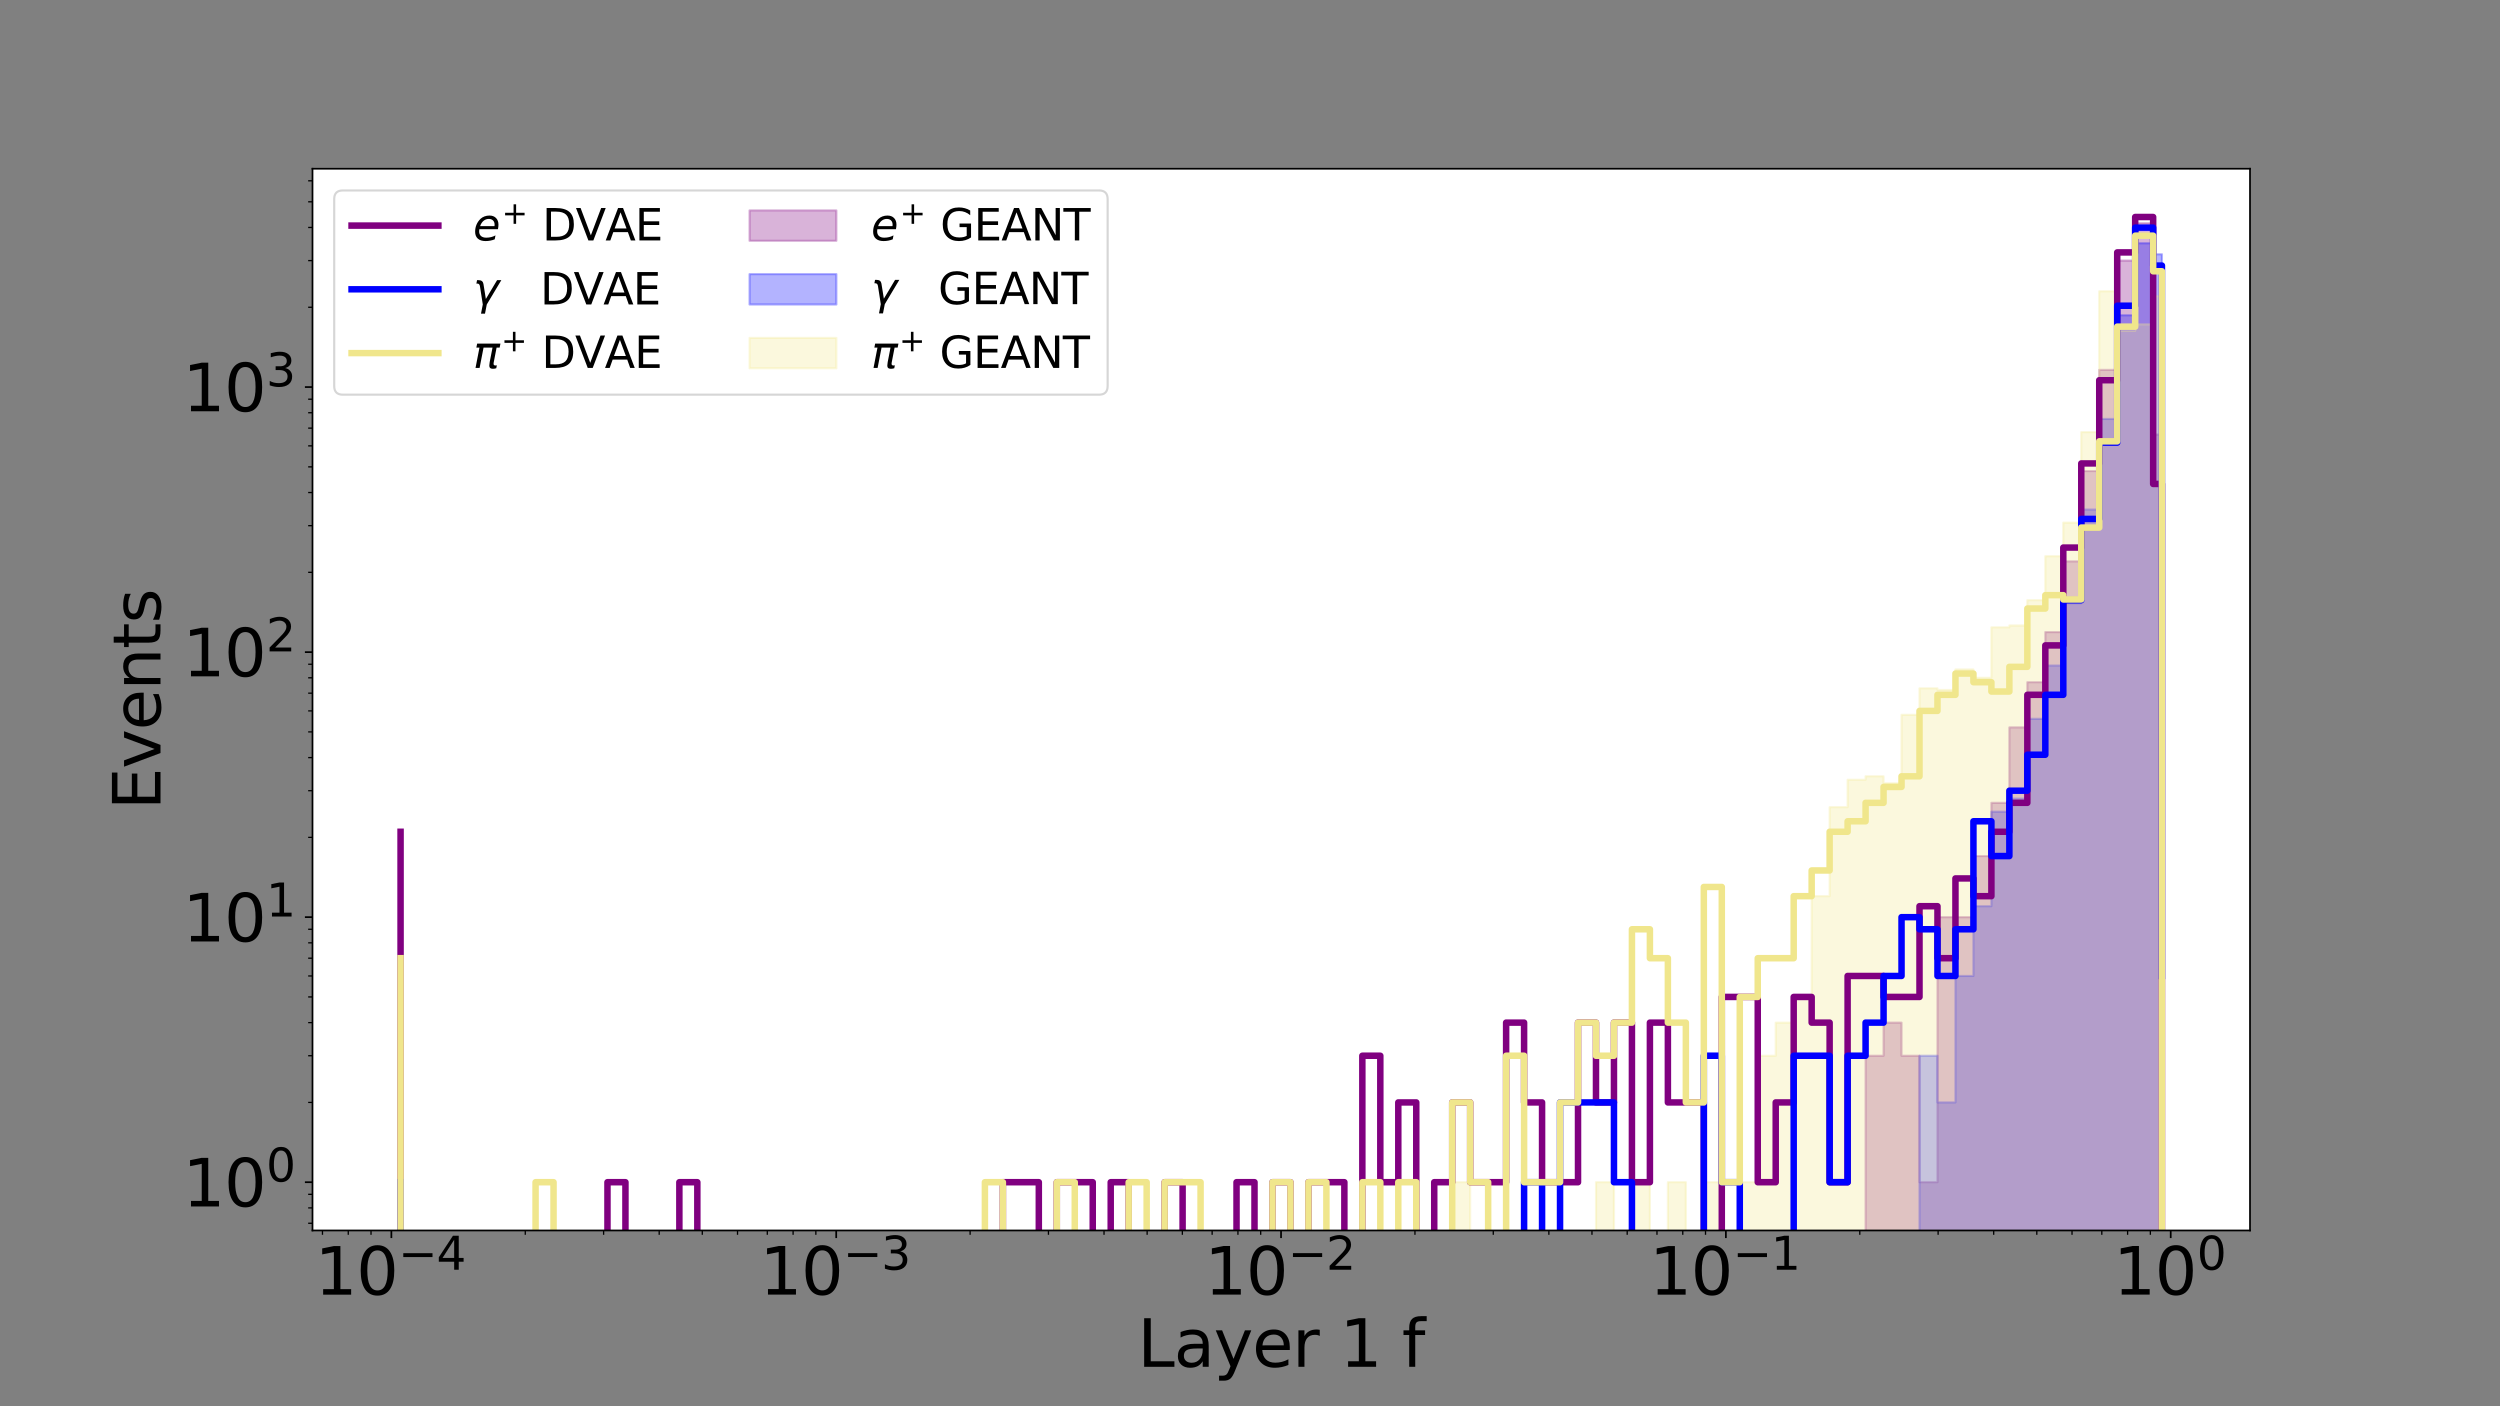 <?xml version="1.0" encoding="utf-8" standalone="no"?>
<!DOCTYPE svg PUBLIC "-//W3C//DTD SVG 1.1//EN"
  "http://www.w3.org/Graphics/SVG/1.1/DTD/svg11.dtd">
<svg height="648pt" version="1.1" viewBox="0 0 1152 648" width="1152pt" xmlns="http://www.w3.org/2000/svg" xmlns:xlink="http://www.w3.org/1999/xlink">
 <rect x="0" y="0" width="1152" height="648" fill="#808080" stroke="none"/>
 <defs>
  <style type="text/css">*{stroke-linecap:butt;stroke-linejoin:round;}</style>
 </defs>
 <g id="figure_1">
  <g id="patch_1">
   <path d="M 0 648 
L 1152 648 
L 1152 0 
L 0 0 
z
" style="fill:none;"/>
  </g>
  <g id="axes_1">
   <g id="patch_2">
    <path d="M 144 567 
L 1036.8 567 
L 1036.8 77.76 
L 144 77.76 
z
" style="fill:#ffffff;"/>
   </g>
   <g id="PolyCollection_1">
    <path clip-path="url(#p8c783de5e8)" d="M 184.582 122679.786 
L 184.582 122679.786 
L 184.582 122679.786 
L 184.582 122679.786 
L 188.819 122679.786 
L 188.819 122679.786 
L 197.101 122679.786 
L 197.101 122679.786 
L 205.383 122679.786 
L 205.383 122679.786 
L 213.665 122679.786 
L 213.665 122679.786 
L 221.947 122679.786 
L 221.947 122679.786 
L 230.229 122679.786 
L 230.229 122679.786 
L 238.511 122679.786 
L 238.511 122679.786 
L 246.793 122679.786 
L 246.793 122679.786 
L 255.075 122679.786 
L 255.075 122679.786 
L 263.357 122679.786 
L 263.357 122679.786 
L 271.639 122679.786 
L 271.639 122679.786 
L 279.921 122679.786 
L 279.921 122679.786 
L 288.203 122679.786 
L 288.203 122679.786 
L 296.485 122679.786 
L 296.485 122679.786 
L 304.767 122679.786 
L 304.767 122679.786 
L 313.049 122679.786 
L 313.049 122679.786 
L 321.331 122679.786 
L 321.331 122679.786 
L 329.613 122679.786 
L 329.613 122679.786 
L 337.895 122679.786 
L 337.895 122679.786 
L 346.177 122679.786 
L 346.177 122679.786 
L 354.459 122679.786 
L 354.459 122679.786 
L 362.741 122679.786 
L 362.741 122679.786 
L 371.023 122679.786 
L 371.023 122679.786 
L 379.305 122679.786 
L 379.305 122679.786 
L 387.587 122679.786 
L 387.587 122679.786 
L 395.869 122679.786 
L 395.869 122679.786 
L 404.151 122679.786 
L 404.151 122679.786 
L 412.433 122679.786 
L 412.433 122679.786 
L 420.715 122679.786 
L 420.715 122679.786 
L 428.997 122679.786 
L 428.997 122679.786 
L 437.279 122679.786 
L 437.279 122679.786 
L 445.561 122679.786 
L 445.561 122679.786 
L 453.843 122679.786 
L 453.843 122679.786 
L 462.125 122679.786 
L 462.125 122679.786 
L 470.407 122679.786 
L 470.407 122679.786 
L 478.689 122679.786 
L 478.689 122679.786 
L 486.971 122679.786 
L 486.971 122679.786 
L 495.253 122679.786 
L 495.253 122679.786 
L 503.535 122679.786 
L 503.535 122679.786 
L 511.817 122679.786 
L 511.817 122679.786 
L 520.099 122679.786 
L 520.099 122679.786 
L 528.381 122679.786 
L 528.381 122679.786 
L 536.663 122679.786 
L 536.663 122679.786 
L 544.945 122679.786 
L 544.945 122679.786 
L 553.227 122679.786 
L 553.227 122679.786 
L 561.509 122679.786 
L 561.509 122679.786 
L 569.791 122679.786 
L 569.791 122679.786 
L 578.073 122679.786 
L 578.073 122679.786 
L 586.355 122679.786 
L 586.355 122679.786 
L 594.637 122679.786 
L 594.637 122679.786 
L 602.919 122679.786 
L 602.919 122679.786 
L 611.201 122679.786 
L 611.201 122679.786 
L 619.483 122679.786 
L 619.483 122679.786 
L 627.765 122679.786 
L 627.765 122679.786 
L 636.047 122679.786 
L 636.047 122679.786 
L 644.329 122679.786 
L 644.329 122679.786 
L 652.611 122679.786 
L 652.611 122679.786 
L 660.893 122679.786 
L 660.893 122679.786 
L 669.175 122679.786 
L 669.175 122679.786 
L 677.457 122679.786 
L 677.457 122679.786 
L 685.739 122679.786 
L 685.739 122679.786 
L 694.021 122679.786 
L 694.021 122679.786 
L 702.303 122679.786 
L 702.303 122679.786 
L 710.585 122679.786 
L 710.585 122679.786 
L 718.867 122679.786 
L 718.867 122679.786 
L 727.149 122679.786 
L 727.149 122679.786 
L 735.431 122679.786 
L 735.431 122679.786 
L 743.713 122679.786 
L 743.713 122679.786 
L 751.995 122679.786 
L 751.995 122679.786 
L 760.277 122679.786 
L 760.277 122679.786 
L 768.559 122679.786 
L 768.559 122679.786 
L 776.841 122679.786 
L 776.841 122679.786 
L 785.123 122679.786 
L 785.123 122679.786 
L 793.405 122679.786 
L 793.405 122679.786 
L 801.687 122679.786 
L 801.687 122679.786 
L 809.969 122679.786 
L 809.969 122679.786 
L 818.251 122679.786 
L 818.251 122679.786 
L 826.533 122679.786 
L 826.533 122679.786 
L 834.815 122679.786 
L 834.815 122679.786 
L 843.097 122679.786 
L 843.097 122679.786 
L 851.379 122679.786 
L 851.379 122679.786 
L 859.661 122679.786 
L 859.661 486.489 
L 867.943 486.489 
L 867.943 471.229 
L 876.225 471.229 
L 876.225 486.489 
L 884.507 486.489 
L 884.507 544.762 
L 892.789 544.762 
L 892.789 422.627 
L 901.071 422.627 
L 901.071 422.627 
L 909.353 422.627 
L 909.353 394.481 
L 917.635 394.481 
L 917.635 369.942 
L 925.917 369.942 
L 925.917 335.178 
L 934.199 335.178 
L 934.199 314.355 
L 942.481 314.355 
L 942.481 291.265 
L 950.763 291.265 
L 950.763 258.67 
L 959.045 258.67 
L 959.045 217.068 
L 967.327 217.068 
L 967.327 170.438 
L 975.609 170.438 
L 975.609 120.066 
L 983.891 120.066 
L 983.891 102.859 
L 992.173 102.859 
L 992.173 200.236 
L 996.218 200.236 
L 996.218 122679.786 
L 996.218 122679.786 
L 996.218 122679.786 
L 996.218 122679.786 
L 996.218 122679.786 
L 996.218 122679.786 
L 992.173 122679.786 
L 992.173 122679.786 
L 983.891 122679.786 
L 983.891 122679.786 
L 975.609 122679.786 
L 975.609 122679.786 
L 967.327 122679.786 
L 967.327 122679.786 
L 959.045 122679.786 
L 959.045 122679.786 
L 950.763 122679.786 
L 950.763 122679.786 
L 942.481 122679.786 
L 942.481 122679.786 
L 934.199 122679.786 
L 934.199 122679.786 
L 925.917 122679.786 
L 925.917 122679.786 
L 917.635 122679.786 
L 917.635 122679.786 
L 909.353 122679.786 
L 909.353 122679.786 
L 901.071 122679.786 
L 901.071 122679.786 
L 892.789 122679.786 
L 892.789 122679.786 
L 884.507 122679.786 
L 884.507 122679.786 
L 876.225 122679.786 
L 876.225 122679.786 
L 867.943 122679.786 
L 867.943 122679.786 
L 859.661 122679.786 
L 859.661 122679.786 
L 851.379 122679.786 
L 851.379 122679.786 
L 843.097 122679.786 
L 843.097 122679.786 
L 834.815 122679.786 
L 834.815 122679.786 
L 826.533 122679.786 
L 826.533 122679.786 
L 818.251 122679.786 
L 818.251 122679.786 
L 809.969 122679.786 
L 809.969 122679.786 
L 801.687 122679.786 
L 801.687 122679.786 
L 793.405 122679.786 
L 793.405 122679.786 
L 785.123 122679.786 
L 785.123 122679.786 
L 776.841 122679.786 
L 776.841 122679.786 
L 768.559 122679.786 
L 768.559 122679.786 
L 760.277 122679.786 
L 760.277 122679.786 
L 751.995 122679.786 
L 751.995 122679.786 
L 743.713 122679.786 
L 743.713 122679.786 
L 735.431 122679.786 
L 735.431 122679.786 
L 727.149 122679.786 
L 727.149 122679.786 
L 718.867 122679.786 
L 718.867 122679.786 
L 710.585 122679.786 
L 710.585 122679.786 
L 702.303 122679.786 
L 702.303 122679.786 
L 694.021 122679.786 
L 694.021 122679.786 
L 685.739 122679.786 
L 685.739 122679.786 
L 677.457 122679.786 
L 677.457 122679.786 
L 669.175 122679.786 
L 669.175 122679.786 
L 660.893 122679.786 
L 660.893 122679.786 
L 652.611 122679.786 
L 652.611 122679.786 
L 644.329 122679.786 
L 644.329 122679.786 
L 636.047 122679.786 
L 636.047 122679.786 
L 627.765 122679.786 
L 627.765 122679.786 
L 619.483 122679.786 
L 619.483 122679.786 
L 611.201 122679.786 
L 611.201 122679.786 
L 602.919 122679.786 
L 602.919 122679.786 
L 594.637 122679.786 
L 594.637 122679.786 
L 586.355 122679.786 
L 586.355 122679.786 
L 578.073 122679.786 
L 578.073 122679.786 
L 569.791 122679.786 
L 569.791 122679.786 
L 561.509 122679.786 
L 561.509 122679.786 
L 553.227 122679.786 
L 553.227 122679.786 
L 544.945 122679.786 
L 544.945 122679.786 
L 536.663 122679.786 
L 536.663 122679.786 
L 528.381 122679.786 
L 528.381 122679.786 
L 520.099 122679.786 
L 520.099 122679.786 
L 511.817 122679.786 
L 511.817 122679.786 
L 503.535 122679.786 
L 503.535 122679.786 
L 495.253 122679.786 
L 495.253 122679.786 
L 486.971 122679.786 
L 486.971 122679.786 
L 478.689 122679.786 
L 478.689 122679.786 
L 470.407 122679.786 
L 470.407 122679.786 
L 462.125 122679.786 
L 462.125 122679.786 
L 453.843 122679.786 
L 453.843 122679.786 
L 445.561 122679.786 
L 445.561 122679.786 
L 437.279 122679.786 
L 437.279 122679.786 
L 428.997 122679.786 
L 428.997 122679.786 
L 420.715 122679.786 
L 420.715 122679.786 
L 412.433 122679.786 
L 412.433 122679.786 
L 404.151 122679.786 
L 404.151 122679.786 
L 395.869 122679.786 
L 395.869 122679.786 
L 387.587 122679.786 
L 387.587 122679.786 
L 379.305 122679.786 
L 379.305 122679.786 
L 371.023 122679.786 
L 371.023 122679.786 
L 362.741 122679.786 
L 362.741 122679.786 
L 354.459 122679.786 
L 354.459 122679.786 
L 346.177 122679.786 
L 346.177 122679.786 
L 337.895 122679.786 
L 337.895 122679.786 
L 329.613 122679.786 
L 329.613 122679.786 
L 321.331 122679.786 
L 321.331 122679.786 
L 313.049 122679.786 
L 313.049 122679.786 
L 304.767 122679.786 
L 304.767 122679.786 
L 296.485 122679.786 
L 296.485 122679.786 
L 288.203 122679.786 
L 288.203 122679.786 
L 279.921 122679.786 
L 279.921 122679.786 
L 271.639 122679.786 
L 271.639 122679.786 
L 263.357 122679.786 
L 263.357 122679.786 
L 255.075 122679.786 
L 255.075 122679.786 
L 246.793 122679.786 
L 246.793 122679.786 
L 238.511 122679.786 
L 238.511 122679.786 
L 230.229 122679.786 
L 230.229 122679.786 
L 221.947 122679.786 
L 221.947 122679.786 
L 213.665 122679.786 
L 213.665 122679.786 
L 205.383 122679.786 
L 205.383 122679.786 
L 197.101 122679.786 
L 197.101 122679.786 
L 188.819 122679.786 
L 188.819 122679.786 
L 184.582 122679.786 
L 184.582 122679.786 
L 184.582 122679.786 
z
" style="fill:#800080;fill-opacity:0.3;stroke:#800080;stroke-opacity:0.3;"/>
   </g>
   <g id="PolyCollection_2">
    <path clip-path="url(#p8c783de5e8)" d="M 184.582 122679.786 
L 184.582 122679.786 
L 184.582 122679.786 
L 184.582 122679.786 
L 188.819 122679.786 
L 188.819 122679.786 
L 197.101 122679.786 
L 197.101 122679.786 
L 205.383 122679.786 
L 205.383 122679.786 
L 213.665 122679.786 
L 213.665 122679.786 
L 221.947 122679.786 
L 221.947 122679.786 
L 230.229 122679.786 
L 230.229 122679.786 
L 238.511 122679.786 
L 238.511 122679.786 
L 246.793 122679.786 
L 246.793 122679.786 
L 255.075 122679.786 
L 255.075 122679.786 
L 263.357 122679.786 
L 263.357 122679.786 
L 271.639 122679.786 
L 271.639 122679.786 
L 279.921 122679.786 
L 279.921 122679.786 
L 288.203 122679.786 
L 288.203 122679.786 
L 296.485 122679.786 
L 296.485 122679.786 
L 304.767 122679.786 
L 304.767 122679.786 
L 313.049 122679.786 
L 313.049 122679.786 
L 321.331 122679.786 
L 321.331 122679.786 
L 329.613 122679.786 
L 329.613 122679.786 
L 337.895 122679.786 
L 337.895 122679.786 
L 346.177 122679.786 
L 346.177 122679.786 
L 354.459 122679.786 
L 354.459 122679.786 
L 362.741 122679.786 
L 362.741 122679.786 
L 371.023 122679.786 
L 371.023 122679.786 
L 379.305 122679.786 
L 379.305 122679.786 
L 387.587 122679.786 
L 387.587 122679.786 
L 395.869 122679.786 
L 395.869 122679.786 
L 404.151 122679.786 
L 404.151 122679.786 
L 412.433 122679.786 
L 412.433 122679.786 
L 420.715 122679.786 
L 420.715 122679.786 
L 428.997 122679.786 
L 428.997 122679.786 
L 437.279 122679.786 
L 437.279 122679.786 
L 445.561 122679.786 
L 445.561 122679.786 
L 453.843 122679.786 
L 453.843 122679.786 
L 462.125 122679.786 
L 462.125 122679.786 
L 470.407 122679.786 
L 470.407 122679.786 
L 478.689 122679.786 
L 478.689 122679.786 
L 486.971 122679.786 
L 486.971 122679.786 
L 495.253 122679.786 
L 495.253 122679.786 
L 503.535 122679.786 
L 503.535 122679.786 
L 511.817 122679.786 
L 511.817 122679.786 
L 520.099 122679.786 
L 520.099 122679.786 
L 528.381 122679.786 
L 528.381 122679.786 
L 536.663 122679.786 
L 536.663 122679.786 
L 544.945 122679.786 
L 544.945 122679.786 
L 553.227 122679.786 
L 553.227 122679.786 
L 561.509 122679.786 
L 561.509 122679.786 
L 569.791 122679.786 
L 569.791 122679.786 
L 578.073 122679.786 
L 578.073 122679.786 
L 586.355 122679.786 
L 586.355 122679.786 
L 594.637 122679.786 
L 594.637 122679.786 
L 602.919 122679.786 
L 602.919 122679.786 
L 611.201 122679.786 
L 611.201 122679.786 
L 619.483 122679.786 
L 619.483 122679.786 
L 627.765 122679.786 
L 627.765 122679.786 
L 636.047 122679.786 
L 636.047 122679.786 
L 644.329 122679.786 
L 644.329 122679.786 
L 652.611 122679.786 
L 652.611 122679.786 
L 660.893 122679.786 
L 660.893 122679.786 
L 669.175 122679.786 
L 669.175 122679.786 
L 677.457 122679.786 
L 677.457 122679.786 
L 685.739 122679.786 
L 685.739 122679.786 
L 694.021 122679.786 
L 694.021 122679.786 
L 702.303 122679.786 
L 702.303 122679.786 
L 710.585 122679.786 
L 710.585 122679.786 
L 718.867 122679.786 
L 718.867 122679.786 
L 727.149 122679.786 
L 727.149 122679.786 
L 735.431 122679.786 
L 735.431 122679.786 
L 743.713 122679.786 
L 743.713 122679.786 
L 751.995 122679.786 
L 751.995 122679.786 
L 760.277 122679.786 
L 760.277 122679.786 
L 768.559 122679.786 
L 768.559 122679.786 
L 776.841 122679.786 
L 776.841 122679.786 
L 785.123 122679.786 
L 785.123 122679.786 
L 793.405 122679.786 
L 793.405 122679.786 
L 801.687 122679.786 
L 801.687 122679.786 
L 809.969 122679.786 
L 809.969 122679.786 
L 818.251 122679.786 
L 818.251 122679.786 
L 826.533 122679.786 
L 826.533 122679.786 
L 834.815 122679.786 
L 834.815 122679.786 
L 843.097 122679.786 
L 843.097 122679.786 
L 851.379 122679.786 
L 851.379 122679.786 
L 859.661 122679.786 
L 859.661 122679.786 
L 867.943 122679.786 
L 867.943 122679.786 
L 876.225 122679.786 
L 876.225 122679.786 
L 884.507 122679.786 
L 884.507 486.489 
L 892.789 486.489 
L 892.789 507.996 
L 901.071 507.996 
L 901.071 449.722 
L 909.353 449.722 
L 909.353 417.571 
L 917.635 417.571 
L 917.635 374.024 
L 925.917 374.024 
L 925.917 368.013 
L 934.199 368.013 
L 934.199 331.247 
L 942.481 331.247 
L 942.481 306.673 
L 950.763 306.673 
L 950.763 277.934 
L 959.045 277.934 
L 959.045 234.805 
L 967.327 234.805 
L 967.327 193.053 
L 975.609 193.053 
L 975.609 145.269 
L 983.891 145.269 
L 983.891 112.089 
L 992.173 112.089 
L 992.173 117.16 
L 996.218 117.16 
L 996.218 122679.786 
L 996.218 122679.786 
L 996.218 122679.786 
L 996.218 122679.786 
L 996.218 122679.786 
L 996.218 122679.786 
L 992.173 122679.786 
L 992.173 122679.786 
L 983.891 122679.786 
L 983.891 122679.786 
L 975.609 122679.786 
L 975.609 122679.786 
L 967.327 122679.786 
L 967.327 122679.786 
L 959.045 122679.786 
L 959.045 122679.786 
L 950.763 122679.786 
L 950.763 122679.786 
L 942.481 122679.786 
L 942.481 122679.786 
L 934.199 122679.786 
L 934.199 122679.786 
L 925.917 122679.786 
L 925.917 122679.786 
L 917.635 122679.786 
L 917.635 122679.786 
L 909.353 122679.786 
L 909.353 122679.786 
L 901.071 122679.786 
L 901.071 122679.786 
L 892.789 122679.786 
L 892.789 122679.786 
L 884.507 122679.786 
L 884.507 122679.786 
L 876.225 122679.786 
L 876.225 122679.786 
L 867.943 122679.786 
L 867.943 122679.786 
L 859.661 122679.786 
L 859.661 122679.786 
L 851.379 122679.786 
L 851.379 122679.786 
L 843.097 122679.786 
L 843.097 122679.786 
L 834.815 122679.786 
L 834.815 122679.786 
L 826.533 122679.786 
L 826.533 122679.786 
L 818.251 122679.786 
L 818.251 122679.786 
L 809.969 122679.786 
L 809.969 122679.786 
L 801.687 122679.786 
L 801.687 122679.786 
L 793.405 122679.786 
L 793.405 122679.786 
L 785.123 122679.786 
L 785.123 122679.786 
L 776.841 122679.786 
L 776.841 122679.786 
L 768.559 122679.786 
L 768.559 122679.786 
L 760.277 122679.786 
L 760.277 122679.786 
L 751.995 122679.786 
L 751.995 122679.786 
L 743.713 122679.786 
L 743.713 122679.786 
L 735.431 122679.786 
L 735.431 122679.786 
L 727.149 122679.786 
L 727.149 122679.786 
L 718.867 122679.786 
L 718.867 122679.786 
L 710.585 122679.786 
L 710.585 122679.786 
L 702.303 122679.786 
L 702.303 122679.786 
L 694.021 122679.786 
L 694.021 122679.786 
L 685.739 122679.786 
L 685.739 122679.786 
L 677.457 122679.786 
L 677.457 122679.786 
L 669.175 122679.786 
L 669.175 122679.786 
L 660.893 122679.786 
L 660.893 122679.786 
L 652.611 122679.786 
L 652.611 122679.786 
L 644.329 122679.786 
L 644.329 122679.786 
L 636.047 122679.786 
L 636.047 122679.786 
L 627.765 122679.786 
L 627.765 122679.786 
L 619.483 122679.786 
L 619.483 122679.786 
L 611.201 122679.786 
L 611.201 122679.786 
L 602.919 122679.786 
L 602.919 122679.786 
L 594.637 122679.786 
L 594.637 122679.786 
L 586.355 122679.786 
L 586.355 122679.786 
L 578.073 122679.786 
L 578.073 122679.786 
L 569.791 122679.786 
L 569.791 122679.786 
L 561.509 122679.786 
L 561.509 122679.786 
L 553.227 122679.786 
L 553.227 122679.786 
L 544.945 122679.786 
L 544.945 122679.786 
L 536.663 122679.786 
L 536.663 122679.786 
L 528.381 122679.786 
L 528.381 122679.786 
L 520.099 122679.786 
L 520.099 122679.786 
L 511.817 122679.786 
L 511.817 122679.786 
L 503.535 122679.786 
L 503.535 122679.786 
L 495.253 122679.786 
L 495.253 122679.786 
L 486.971 122679.786 
L 486.971 122679.786 
L 478.689 122679.786 
L 478.689 122679.786 
L 470.407 122679.786 
L 470.407 122679.786 
L 462.125 122679.786 
L 462.125 122679.786 
L 453.843 122679.786 
L 453.843 122679.786 
L 445.561 122679.786 
L 445.561 122679.786 
L 437.279 122679.786 
L 437.279 122679.786 
L 428.997 122679.786 
L 428.997 122679.786 
L 420.715 122679.786 
L 420.715 122679.786 
L 412.433 122679.786 
L 412.433 122679.786 
L 404.151 122679.786 
L 404.151 122679.786 
L 395.869 122679.786 
L 395.869 122679.786 
L 387.587 122679.786 
L 387.587 122679.786 
L 379.305 122679.786 
L 379.305 122679.786 
L 371.023 122679.786 
L 371.023 122679.786 
L 362.741 122679.786 
L 362.741 122679.786 
L 354.459 122679.786 
L 354.459 122679.786 
L 346.177 122679.786 
L 346.177 122679.786 
L 337.895 122679.786 
L 337.895 122679.786 
L 329.613 122679.786 
L 329.613 122679.786 
L 321.331 122679.786 
L 321.331 122679.786 
L 313.049 122679.786 
L 313.049 122679.786 
L 304.767 122679.786 
L 304.767 122679.786 
L 296.485 122679.786 
L 296.485 122679.786 
L 288.203 122679.786 
L 288.203 122679.786 
L 279.921 122679.786 
L 279.921 122679.786 
L 271.639 122679.786 
L 271.639 122679.786 
L 263.357 122679.786 
L 263.357 122679.786 
L 255.075 122679.786 
L 255.075 122679.786 
L 246.793 122679.786 
L 246.793 122679.786 
L 238.511 122679.786 
L 238.511 122679.786 
L 230.229 122679.786 
L 230.229 122679.786 
L 221.947 122679.786 
L 221.947 122679.786 
L 213.665 122679.786 
L 213.665 122679.786 
L 205.383 122679.786 
L 205.383 122679.786 
L 197.101 122679.786 
L 197.101 122679.786 
L 188.819 122679.786 
L 188.819 122679.786 
L 184.582 122679.786 
L 184.582 122679.786 
L 184.582 122679.786 
z
" style="fill:#0000ff;fill-opacity:0.3;stroke:#0000ff;stroke-opacity:0.3;"/>
   </g>
   <g id="PolyCollection_3">
    <path clip-path="url(#p8c783de5e8)" d="M 184.582 122679.786 
L 184.582 122679.786 
L 184.582 122679.786 
L 184.582 122679.786 
L 188.819 122679.786 
L 188.819 122679.786 
L 197.101 122679.786 
L 197.101 122679.786 
L 205.383 122679.786 
L 205.383 122679.786 
L 213.665 122679.786 
L 213.665 122679.786 
L 221.947 122679.786 
L 221.947 122679.786 
L 230.229 122679.786 
L 230.229 122679.786 
L 238.511 122679.786 
L 238.511 122679.786 
L 246.793 122679.786 
L 246.793 122679.786 
L 255.075 122679.786 
L 255.075 122679.786 
L 263.357 122679.786 
L 263.357 122679.786 
L 271.639 122679.786 
L 271.639 122679.786 
L 279.921 122679.786 
L 279.921 122679.786 
L 288.203 122679.786 
L 288.203 122679.786 
L 296.485 122679.786 
L 296.485 122679.786 
L 304.767 122679.786 
L 304.767 122679.786 
L 313.049 122679.786 
L 313.049 122679.786 
L 321.331 122679.786 
L 321.331 122679.786 
L 329.613 122679.786 
L 329.613 122679.786 
L 337.895 122679.786 
L 337.895 122679.786 
L 346.177 122679.786 
L 346.177 122679.786 
L 354.459 122679.786 
L 354.459 122679.786 
L 362.741 122679.786 
L 362.741 122679.786 
L 371.023 122679.786 
L 371.023 122679.786 
L 379.305 122679.786 
L 379.305 122679.786 
L 387.587 122679.786 
L 387.587 122679.786 
L 395.869 122679.786 
L 395.869 122679.786 
L 404.151 122679.786 
L 404.151 122679.786 
L 412.433 122679.786 
L 412.433 122679.786 
L 420.715 122679.786 
L 420.715 122679.786 
L 428.997 122679.786 
L 428.997 122679.786 
L 437.279 122679.786 
L 437.279 122679.786 
L 445.561 122679.786 
L 445.561 122679.786 
L 453.843 122679.786 
L 453.843 122679.786 
L 462.125 122679.786 
L 462.125 122679.786 
L 470.407 122679.786 
L 470.407 122679.786 
L 478.689 122679.786 
L 478.689 122679.786 
L 486.971 122679.786 
L 486.971 122679.786 
L 495.253 122679.786 
L 495.253 122679.786 
L 503.535 122679.786 
L 503.535 122679.786 
L 511.817 122679.786 
L 511.817 122679.786 
L 520.099 122679.786 
L 520.099 122679.786 
L 528.381 122679.786 
L 528.381 122679.786 
L 536.663 122679.786 
L 536.663 122679.786 
L 544.945 122679.786 
L 544.945 122679.786 
L 553.227 122679.786 
L 553.227 122679.786 
L 561.509 122679.786 
L 561.509 122679.786 
L 569.791 122679.786 
L 569.791 122679.786 
L 578.073 122679.786 
L 578.073 122679.786 
L 586.355 122679.786 
L 586.355 122679.786 
L 594.637 122679.786 
L 594.637 122679.786 
L 602.919 122679.786 
L 602.919 122679.786 
L 611.201 122679.786 
L 611.201 122679.786 
L 619.483 122679.786 
L 619.483 122679.786 
L 627.765 122679.786 
L 627.765 122679.786 
L 636.047 122679.786 
L 636.047 122679.786 
L 644.329 122679.786 
L 644.329 122679.786 
L 652.611 122679.786 
L 652.611 122679.786 
L 660.893 122679.786 
L 660.893 122679.786 
L 669.175 122679.786 
L 669.175 544.762 
L 677.457 544.762 
L 677.457 122679.786 
L 685.739 122679.786 
L 685.739 122679.786 
L 694.021 122679.786 
L 694.021 122679.786 
L 702.303 122679.786 
L 702.303 122679.786 
L 710.585 122679.786 
L 710.585 122679.786 
L 718.867 122679.786 
L 718.867 122679.786 
L 727.149 122679.786 
L 727.149 122679.786 
L 735.431 122679.786 
L 735.431 544.762 
L 743.713 544.762 
L 743.713 122679.786 
L 751.995 122679.786 
L 751.995 544.762 
L 760.277 544.762 
L 760.277 122679.786 
L 768.559 122679.786 
L 768.559 544.762 
L 776.841 544.762 
L 776.841 122679.786 
L 785.123 122679.786 
L 785.123 544.762 
L 793.405 544.762 
L 793.405 122679.786 
L 801.687 122679.786 
L 801.687 544.762 
L 809.969 544.762 
L 809.969 486.489 
L 818.251 486.489 
L 818.251 471.229 
L 826.533 471.229 
L 826.533 459.393 
L 834.815 459.393 
L 834.815 412.956 
L 843.097 412.956 
L 843.097 371.944 
L 851.379 371.944 
L 851.379 359.298 
L 859.661 359.298 
L 859.661 357.715 
L 867.943 357.715 
L 867.943 360.93 
L 876.225 360.93 
L 876.225 329.385 
L 884.507 329.385 
L 884.507 317.185 
L 892.789 317.185 
L 892.789 317.916 
L 901.071 317.916 
L 901.071 308.492 
L 909.353 308.492 
L 909.353 312.328 
L 917.635 312.328 
L 917.635 289.082 
L 925.917 289.082 
L 925.917 288.233 
L 934.199 288.233 
L 934.199 276.566 
L 942.481 276.566 
L 942.481 256.312 
L 950.763 256.312 
L 950.763 240.823 
L 959.045 240.823 
L 959.045 199.126 
L 967.327 199.126 
L 967.327 134.223 
L 975.609 134.223 
L 975.609 152.474 
L 983.891 152.474 
L 983.891 149.437 
L 992.173 149.437 
L 992.173 136.463 
L 996.218 136.463 
L 996.218 122679.786 
L 996.218 122679.786 
L 996.218 122679.786 
L 996.218 122679.786 
L 996.218 122679.786 
L 996.218 122679.786 
L 992.173 122679.786 
L 992.173 122679.786 
L 983.891 122679.786 
L 983.891 122679.786 
L 975.609 122679.786 
L 975.609 122679.786 
L 967.327 122679.786 
L 967.327 122679.786 
L 959.045 122679.786 
L 959.045 122679.786 
L 950.763 122679.786 
L 950.763 122679.786 
L 942.481 122679.786 
L 942.481 122679.786 
L 934.199 122679.786 
L 934.199 122679.786 
L 925.917 122679.786 
L 925.917 122679.786 
L 917.635 122679.786 
L 917.635 122679.786 
L 909.353 122679.786 
L 909.353 122679.786 
L 901.071 122679.786 
L 901.071 122679.786 
L 892.789 122679.786 
L 892.789 122679.786 
L 884.507 122679.786 
L 884.507 122679.786 
L 876.225 122679.786 
L 876.225 122679.786 
L 867.943 122679.786 
L 867.943 122679.786 
L 859.661 122679.786 
L 859.661 122679.786 
L 851.379 122679.786 
L 851.379 122679.786 
L 843.097 122679.786 
L 843.097 122679.786 
L 834.815 122679.786 
L 834.815 122679.786 
L 826.533 122679.786 
L 826.533 122679.786 
L 818.251 122679.786 
L 818.251 122679.786 
L 809.969 122679.786 
L 809.969 122679.786 
L 801.687 122679.786 
L 801.687 122679.786 
L 793.405 122679.786 
L 793.405 122679.786 
L 785.123 122679.786 
L 785.123 122679.786 
L 776.841 122679.786 
L 776.841 122679.786 
L 768.559 122679.786 
L 768.559 122679.786 
L 760.277 122679.786 
L 760.277 122679.786 
L 751.995 122679.786 
L 751.995 122679.786 
L 743.713 122679.786 
L 743.713 122679.786 
L 735.431 122679.786 
L 735.431 122679.786 
L 727.149 122679.786 
L 727.149 122679.786 
L 718.867 122679.786 
L 718.867 122679.786 
L 710.585 122679.786 
L 710.585 122679.786 
L 702.303 122679.786 
L 702.303 122679.786 
L 694.021 122679.786 
L 694.021 122679.786 
L 685.739 122679.786 
L 685.739 122679.786 
L 677.457 122679.786 
L 677.457 122679.786 
L 669.175 122679.786 
L 669.175 122679.786 
L 660.893 122679.786 
L 660.893 122679.786 
L 652.611 122679.786 
L 652.611 122679.786 
L 644.329 122679.786 
L 644.329 122679.786 
L 636.047 122679.786 
L 636.047 122679.786 
L 627.765 122679.786 
L 627.765 122679.786 
L 619.483 122679.786 
L 619.483 122679.786 
L 611.201 122679.786 
L 611.201 122679.786 
L 602.919 122679.786 
L 602.919 122679.786 
L 594.637 122679.786 
L 594.637 122679.786 
L 586.355 122679.786 
L 586.355 122679.786 
L 578.073 122679.786 
L 578.073 122679.786 
L 569.791 122679.786 
L 569.791 122679.786 
L 561.509 122679.786 
L 561.509 122679.786 
L 553.227 122679.786 
L 553.227 122679.786 
L 544.945 122679.786 
L 544.945 122679.786 
L 536.663 122679.786 
L 536.663 122679.786 
L 528.381 122679.786 
L 528.381 122679.786 
L 520.099 122679.786 
L 520.099 122679.786 
L 511.817 122679.786 
L 511.817 122679.786 
L 503.535 122679.786 
L 503.535 122679.786 
L 495.253 122679.786 
L 495.253 122679.786 
L 486.971 122679.786 
L 486.971 122679.786 
L 478.689 122679.786 
L 478.689 122679.786 
L 470.407 122679.786 
L 470.407 122679.786 
L 462.125 122679.786 
L 462.125 122679.786 
L 453.843 122679.786 
L 453.843 122679.786 
L 445.561 122679.786 
L 445.561 122679.786 
L 437.279 122679.786 
L 437.279 122679.786 
L 428.997 122679.786 
L 428.997 122679.786 
L 420.715 122679.786 
L 420.715 122679.786 
L 412.433 122679.786 
L 412.433 122679.786 
L 404.151 122679.786 
L 404.151 122679.786 
L 395.869 122679.786 
L 395.869 122679.786 
L 387.587 122679.786 
L 387.587 122679.786 
L 379.305 122679.786 
L 379.305 122679.786 
L 371.023 122679.786 
L 371.023 122679.786 
L 362.741 122679.786 
L 362.741 122679.786 
L 354.459 122679.786 
L 354.459 122679.786 
L 346.177 122679.786 
L 346.177 122679.786 
L 337.895 122679.786 
L 337.895 122679.786 
L 329.613 122679.786 
L 329.613 122679.786 
L 321.331 122679.786 
L 321.331 122679.786 
L 313.049 122679.786 
L 313.049 122679.786 
L 304.767 122679.786 
L 304.767 122679.786 
L 296.485 122679.786 
L 296.485 122679.786 
L 288.203 122679.786 
L 288.203 122679.786 
L 279.921 122679.786 
L 279.921 122679.786 
L 271.639 122679.786 
L 271.639 122679.786 
L 263.357 122679.786 
L 263.357 122679.786 
L 255.075 122679.786 
L 255.075 122679.786 
L 246.793 122679.786 
L 246.793 122679.786 
L 238.511 122679.786 
L 238.511 122679.786 
L 230.229 122679.786 
L 230.229 122679.786 
L 221.947 122679.786 
L 221.947 122679.786 
L 213.665 122679.786 
L 213.665 122679.786 
L 205.383 122679.786 
L 205.383 122679.786 
L 197.101 122679.786 
L 197.101 122679.786 
L 188.819 122679.786 
L 188.819 122679.786 
L 184.582 122679.786 
L 184.582 122679.786 
L 184.582 122679.786 
z
" style="fill:#f0e68c;fill-opacity:0.3;stroke:#f0e68c;stroke-opacity:0.3;"/>
   </g>
   <g id="matplotlib.axis_1">
    <g id="xtick_1">
     <g id="line2d_1">
      <defs>
       <path d="M 0 0 
L 0 3.5 
" id="maa162767b3" style="stroke:#000000;stroke-width:0.8;"/>
      </defs>
      <g>
       <use style="stroke:#000000;stroke-width:0.8;" x="180.345" xlink:href="#maa162767b3" y="567"/>
      </g>
     </g>
     <g id="text_1">
      <!-- $\mathdefault{10^{-4}}$ -->
      <g transform="translate(145.095 596.795)scale(0.3 -0.3)">
       <defs>
        <path d="M 794 531 
L 1825 531 
L 1825 4091 
L 703 3866 
L 703 4441 
L 1819 4666 
L 2450 4666 
L 2450 531 
L 3481 531 
L 3481 0 
L 794 0 
L 794 531 
z
" id="DejaVuSans-31" transform="scale(0.016)"/>
        <path d="M 2034 4250 
Q 1547 4250 1301 3770 
Q 1056 3291 1056 2328 
Q 1056 1369 1301 889 
Q 1547 409 2034 409 
Q 2525 409 2770 889 
Q 3016 1369 3016 2328 
Q 3016 3291 2770 3770 
Q 2525 4250 2034 4250 
z
M 2034 4750 
Q 2819 4750 3233 4129 
Q 3647 3509 3647 2328 
Q 3647 1150 3233 529 
Q 2819 -91 2034 -91 
Q 1250 -91 836 529 
Q 422 1150 422 2328 
Q 422 3509 836 4129 
Q 1250 4750 2034 4750 
z
" id="DejaVuSans-30" transform="scale(0.016)"/>
        <path d="M 678 2272 
L 4684 2272 
L 4684 1741 
L 678 1741 
L 678 2272 
z
" id="DejaVuSans-2212" transform="scale(0.016)"/>
        <path d="M 2419 4116 
L 825 1625 
L 2419 1625 
L 2419 4116 
z
M 2253 4666 
L 3047 4666 
L 3047 1625 
L 3713 1625 
L 3713 1100 
L 3047 1100 
L 3047 0 
L 2419 0 
L 2419 1100 
L 313 1100 
L 313 1709 
L 2253 4666 
z
" id="DejaVuSans-34" transform="scale(0.016)"/>
       </defs>
       <use transform="translate(0 0.684)" xlink:href="#DejaVuSans-31"/>
       <use transform="translate(63.623 0.684)" xlink:href="#DejaVuSans-30"/>
       <use transform="translate(128.203 38.966)scale(0.7)" xlink:href="#DejaVuSans-2212"/>
       <use transform="translate(186.855 38.966)scale(0.7)" xlink:href="#DejaVuSans-34"/>
      </g>
     </g>
    </g>
    <g id="xtick_2">
     <g id="line2d_2">
      <g>
       <use style="stroke:#000000;stroke-width:0.8;" x="385.324" xlink:href="#maa162767b3" y="567"/>
      </g>
     </g>
     <g id="text_2">
      <!-- $\mathdefault{10^{-3}}$ -->
      <g transform="translate(350.074 596.795)scale(0.3 -0.3)">
       <defs>
        <path d="M 2597 2516 
Q 3050 2419 3304 2112 
Q 3559 1806 3559 1356 
Q 3559 666 3084 287 
Q 2609 -91 1734 -91 
Q 1441 -91 1130 -33 
Q 819 25 488 141 
L 488 750 
Q 750 597 1062 519 
Q 1375 441 1716 441 
Q 2309 441 2620 675 
Q 2931 909 2931 1356 
Q 2931 1769 2642 2001 
Q 2353 2234 1838 2234 
L 1294 2234 
L 1294 2753 
L 1863 2753 
Q 2328 2753 2575 2939 
Q 2822 3125 2822 3475 
Q 2822 3834 2567 4026 
Q 2313 4219 1838 4219 
Q 1578 4219 1281 4162 
Q 984 4106 628 3988 
L 628 4550 
Q 988 4650 1302 4700 
Q 1616 4750 1894 4750 
Q 2613 4750 3031 4423 
Q 3450 4097 3450 3541 
Q 3450 3153 3228 2886 
Q 3006 2619 2597 2516 
z
" id="DejaVuSans-33" transform="scale(0.016)"/>
       </defs>
       <use transform="translate(0 0.766)" xlink:href="#DejaVuSans-31"/>
       <use transform="translate(63.623 0.766)" xlink:href="#DejaVuSans-30"/>
       <use transform="translate(128.203 39.047)scale(0.7)" xlink:href="#DejaVuSans-2212"/>
       <use transform="translate(186.855 39.047)scale(0.7)" xlink:href="#DejaVuSans-33"/>
      </g>
     </g>
    </g>
    <g id="xtick_3">
     <g id="line2d_3">
      <g>
       <use style="stroke:#000000;stroke-width:0.8;" x="590.304" xlink:href="#maa162767b3" y="567"/>
      </g>
     </g>
     <g id="text_3">
      <!-- $\mathdefault{10^{-2}}$ -->
      <g transform="translate(555.054 596.795)scale(0.3 -0.3)">
       <defs>
        <path d="M 1228 531 
L 3431 531 
L 3431 0 
L 469 0 
L 469 531 
Q 828 903 1448 1529 
Q 2069 2156 2228 2338 
Q 2531 2678 2651 2914 
Q 2772 3150 2772 3378 
Q 2772 3750 2511 3984 
Q 2250 4219 1831 4219 
Q 1534 4219 1204 4116 
Q 875 4013 500 3803 
L 500 4441 
Q 881 4594 1212 4672 
Q 1544 4750 1819 4750 
Q 2544 4750 2975 4387 
Q 3406 4025 3406 3419 
Q 3406 3131 3298 2873 
Q 3191 2616 2906 2266 
Q 2828 2175 2409 1742 
Q 1991 1309 1228 531 
z
" id="DejaVuSans-32" transform="scale(0.016)"/>
       </defs>
       <use transform="translate(0 0.766)" xlink:href="#DejaVuSans-31"/>
       <use transform="translate(63.623 0.766)" xlink:href="#DejaVuSans-30"/>
       <use transform="translate(128.203 39.047)scale(0.7)" xlink:href="#DejaVuSans-2212"/>
       <use transform="translate(186.855 39.047)scale(0.7)" xlink:href="#DejaVuSans-32"/>
      </g>
     </g>
    </g>
    <g id="xtick_4">
     <g id="line2d_4">
      <g>
       <use style="stroke:#000000;stroke-width:0.8;" x="795.283" xlink:href="#maa162767b3" y="567"/>
      </g>
     </g>
     <g id="text_4">
      <!-- $\mathdefault{10^{-1}}$ -->
      <g transform="translate(760.033 596.795)scale(0.3 -0.3)">
       <use transform="translate(0 0.684)" xlink:href="#DejaVuSans-31"/>
       <use transform="translate(63.623 0.684)" xlink:href="#DejaVuSans-30"/>
       <use transform="translate(128.203 38.966)scale(0.7)" xlink:href="#DejaVuSans-2212"/>
       <use transform="translate(186.855 38.966)scale(0.7)" xlink:href="#DejaVuSans-31"/>
      </g>
     </g>
    </g>
    <g id="xtick_5">
     <g id="line2d_5">
      <g>
       <use style="stroke:#000000;stroke-width:0.8;" x="1000.263" xlink:href="#maa162767b3" y="567"/>
      </g>
     </g>
     <g id="text_5">
      <!-- $\mathdefault{10^{0}}$ -->
      <g transform="translate(973.863 596.795)scale(0.3 -0.3)">
       <use transform="translate(0 0.766)" xlink:href="#DejaVuSans-31"/>
       <use transform="translate(63.623 0.766)" xlink:href="#DejaVuSans-30"/>
       <use transform="translate(128.203 39.047)scale(0.7)" xlink:href="#DejaVuSans-30"/>
      </g>
     </g>
    </g>
    <g id="xtick_6">
     <g id="line2d_6">
      <defs>
       <path d="M 0 0 
L 0 2 
" id="m9ec2115877" style="stroke:#000000;stroke-width:0.6;"/>
      </defs>
      <g>
       <use style="stroke:#000000;stroke-width:0.6;" x="148.593" xlink:href="#m9ec2115877" y="567"/>
      </g>
     </g>
    </g>
    <g id="xtick_7">
     <g id="line2d_7">
      <g>
       <use style="stroke:#000000;stroke-width:0.6;" x="160.48" xlink:href="#m9ec2115877" y="567"/>
      </g>
     </g>
    </g>
    <g id="xtick_8">
     <g id="line2d_8">
      <g>
       <use style="stroke:#000000;stroke-width:0.6;" x="170.965" xlink:href="#m9ec2115877" y="567"/>
      </g>
     </g>
    </g>
    <g id="xtick_9">
     <g id="line2d_9">
      <g>
       <use style="stroke:#000000;stroke-width:0.6;" x="242.05" xlink:href="#m9ec2115877" y="567"/>
      </g>
     </g>
    </g>
    <g id="xtick_10">
     <g id="line2d_10">
      <g>
       <use style="stroke:#000000;stroke-width:0.6;" x="278.145" xlink:href="#m9ec2115877" y="567"/>
      </g>
     </g>
    </g>
    <g id="xtick_11">
     <g id="line2d_11">
      <g>
       <use style="stroke:#000000;stroke-width:0.6;" x="303.755" xlink:href="#m9ec2115877" y="567"/>
      </g>
     </g>
    </g>
    <g id="xtick_12">
     <g id="line2d_12">
      <g>
       <use style="stroke:#000000;stroke-width:0.6;" x="323.619" xlink:href="#m9ec2115877" y="567"/>
      </g>
     </g>
    </g>
    <g id="xtick_13">
     <g id="line2d_13">
      <g>
       <use style="stroke:#000000;stroke-width:0.6;" x="339.85" xlink:href="#m9ec2115877" y="567"/>
      </g>
     </g>
    </g>
    <g id="xtick_14">
     <g id="line2d_14">
      <g>
       <use style="stroke:#000000;stroke-width:0.6;" x="353.572" xlink:href="#m9ec2115877" y="567"/>
      </g>
     </g>
    </g>
    <g id="xtick_15">
     <g id="line2d_15">
      <g>
       <use style="stroke:#000000;stroke-width:0.6;" x="365.46" xlink:href="#m9ec2115877" y="567"/>
      </g>
     </g>
    </g>
    <g id="xtick_16">
     <g id="line2d_16">
      <g>
       <use style="stroke:#000000;stroke-width:0.6;" x="375.945" xlink:href="#m9ec2115877" y="567"/>
      </g>
     </g>
    </g>
    <g id="xtick_17">
     <g id="line2d_17">
      <g>
       <use style="stroke:#000000;stroke-width:0.6;" x="447.029" xlink:href="#m9ec2115877" y="567"/>
      </g>
     </g>
    </g>
    <g id="xtick_18">
     <g id="line2d_18">
      <g>
       <use style="stroke:#000000;stroke-width:0.6;" x="483.124" xlink:href="#m9ec2115877" y="567"/>
      </g>
     </g>
    </g>
    <g id="xtick_19">
     <g id="line2d_19">
      <g>
       <use style="stroke:#000000;stroke-width:0.6;" x="508.734" xlink:href="#m9ec2115877" y="567"/>
      </g>
     </g>
    </g>
    <g id="xtick_20">
     <g id="line2d_20">
      <g>
       <use style="stroke:#000000;stroke-width:0.6;" x="528.599" xlink:href="#m9ec2115877" y="567"/>
      </g>
     </g>
    </g>
    <g id="xtick_21">
     <g id="line2d_21">
      <g>
       <use style="stroke:#000000;stroke-width:0.6;" x="544.829" xlink:href="#m9ec2115877" y="567"/>
      </g>
     </g>
    </g>
    <g id="xtick_22">
     <g id="line2d_22">
      <g>
       <use style="stroke:#000000;stroke-width:0.6;" x="558.552" xlink:href="#m9ec2115877" y="567"/>
      </g>
     </g>
    </g>
    <g id="xtick_23">
     <g id="line2d_23">
      <g>
       <use style="stroke:#000000;stroke-width:0.6;" x="570.439" xlink:href="#m9ec2115877" y="567"/>
      </g>
     </g>
    </g>
    <g id="xtick_24">
     <g id="line2d_24">
      <g>
       <use style="stroke:#000000;stroke-width:0.6;" x="580.924" xlink:href="#m9ec2115877" y="567"/>
      </g>
     </g>
    </g>
    <g id="xtick_25">
     <g id="line2d_25">
      <g>
       <use style="stroke:#000000;stroke-width:0.6;" x="652.009" xlink:href="#m9ec2115877" y="567"/>
      </g>
     </g>
    </g>
    <g id="xtick_26">
     <g id="line2d_26">
      <g>
       <use style="stroke:#000000;stroke-width:0.6;" x="688.104" xlink:href="#m9ec2115877" y="567"/>
      </g>
     </g>
    </g>
    <g id="xtick_27">
     <g id="line2d_27">
      <g>
       <use style="stroke:#000000;stroke-width:0.6;" x="713.714" xlink:href="#m9ec2115877" y="567"/>
      </g>
     </g>
    </g>
    <g id="xtick_28">
     <g id="line2d_28">
      <g>
       <use style="stroke:#000000;stroke-width:0.6;" x="733.578" xlink:href="#m9ec2115877" y="567"/>
      </g>
     </g>
    </g>
    <g id="xtick_29">
     <g id="line2d_29">
      <g>
       <use style="stroke:#000000;stroke-width:0.6;" x="749.809" xlink:href="#m9ec2115877" y="567"/>
      </g>
     </g>
    </g>
    <g id="xtick_30">
     <g id="line2d_30">
      <g>
       <use style="stroke:#000000;stroke-width:0.6;" x="763.532" xlink:href="#m9ec2115877" y="567"/>
      </g>
     </g>
    </g>
    <g id="xtick_31">
     <g id="line2d_31">
      <g>
       <use style="stroke:#000000;stroke-width:0.6;" x="775.419" xlink:href="#m9ec2115877" y="567"/>
      </g>
     </g>
    </g>
    <g id="xtick_32">
     <g id="line2d_32">
      <g>
       <use style="stroke:#000000;stroke-width:0.6;" x="785.904" xlink:href="#m9ec2115877" y="567"/>
      </g>
     </g>
    </g>
    <g id="xtick_33">
     <g id="line2d_33">
      <g>
       <use style="stroke:#000000;stroke-width:0.6;" x="856.988" xlink:href="#m9ec2115877" y="567"/>
      </g>
     </g>
    </g>
    <g id="xtick_34">
     <g id="line2d_34">
      <g>
       <use style="stroke:#000000;stroke-width:0.6;" x="893.083" xlink:href="#m9ec2115877" y="567"/>
      </g>
     </g>
    </g>
    <g id="xtick_35">
     <g id="line2d_35">
      <g>
       <use style="stroke:#000000;stroke-width:0.6;" x="918.693" xlink:href="#m9ec2115877" y="567"/>
      </g>
     </g>
    </g>
    <g id="xtick_36">
     <g id="line2d_36">
      <g>
       <use style="stroke:#000000;stroke-width:0.6;" x="938.558" xlink:href="#m9ec2115877" y="567"/>
      </g>
     </g>
    </g>
    <g id="xtick_37">
     <g id="line2d_37">
      <g>
       <use style="stroke:#000000;stroke-width:0.6;" x="954.788" xlink:href="#m9ec2115877" y="567"/>
      </g>
     </g>
    </g>
    <g id="xtick_38">
     <g id="line2d_38">
      <g>
       <use style="stroke:#000000;stroke-width:0.6;" x="968.511" xlink:href="#m9ec2115877" y="567"/>
      </g>
     </g>
    </g>
    <g id="xtick_39">
     <g id="line2d_39">
      <g>
       <use style="stroke:#000000;stroke-width:0.6;" x="980.398" xlink:href="#m9ec2115877" y="567"/>
      </g>
     </g>
    </g>
    <g id="xtick_40">
     <g id="line2d_40">
      <g>
       <use style="stroke:#000000;stroke-width:0.6;" x="990.884" xlink:href="#m9ec2115877" y="567"/>
      </g>
     </g>
    </g>
    <g id="text_6">
     <!-- Layer 1 f -->
     <g transform="translate(524.217 629.83)scale(0.3 -0.3)">
      <defs>
       <path d="M 628 4666 
L 1259 4666 
L 1259 531 
L 3531 531 
L 3531 0 
L 628 0 
L 628 4666 
z
" id="DejaVuSans-4c" transform="scale(0.016)"/>
       <path d="M 2194 1759 
Q 1497 1759 1228 1600 
Q 959 1441 959 1056 
Q 959 750 1161 570 
Q 1363 391 1709 391 
Q 2188 391 2477 730 
Q 2766 1069 2766 1631 
L 2766 1759 
L 2194 1759 
z
M 3341 1997 
L 3341 0 
L 2766 0 
L 2766 531 
Q 2569 213 2275 61 
Q 1981 -91 1556 -91 
Q 1019 -91 701 211 
Q 384 513 384 1019 
Q 384 1609 779 1909 
Q 1175 2209 1959 2209 
L 2766 2209 
L 2766 2266 
Q 2766 2663 2505 2880 
Q 2244 3097 1772 3097 
Q 1472 3097 1187 3025 
Q 903 2953 641 2809 
L 641 3341 
Q 956 3463 1253 3523 
Q 1550 3584 1831 3584 
Q 2591 3584 2966 3190 
Q 3341 2797 3341 1997 
z
" id="DejaVuSans-61" transform="scale(0.016)"/>
       <path d="M 2059 -325 
Q 1816 -950 1584 -1140 
Q 1353 -1331 966 -1331 
L 506 -1331 
L 506 -850 
L 844 -850 
Q 1081 -850 1212 -737 
Q 1344 -625 1503 -206 
L 1606 56 
L 191 3500 
L 800 3500 
L 1894 763 
L 2988 3500 
L 3597 3500 
L 2059 -325 
z
" id="DejaVuSans-79" transform="scale(0.016)"/>
       <path d="M 3597 1894 
L 3597 1613 
L 953 1613 
Q 991 1019 1311 708 
Q 1631 397 2203 397 
Q 2534 397 2845 478 
Q 3156 559 3463 722 
L 3463 178 
Q 3153 47 2828 -22 
Q 2503 -91 2169 -91 
Q 1331 -91 842 396 
Q 353 884 353 1716 
Q 353 2575 817 3079 
Q 1281 3584 2069 3584 
Q 2775 3584 3186 3129 
Q 3597 2675 3597 1894 
z
M 3022 2063 
Q 3016 2534 2758 2815 
Q 2500 3097 2075 3097 
Q 1594 3097 1305 2825 
Q 1016 2553 972 2059 
L 3022 2063 
z
" id="DejaVuSans-65" transform="scale(0.016)"/>
       <path d="M 2631 2963 
Q 2534 3019 2420 3045 
Q 2306 3072 2169 3072 
Q 1681 3072 1420 2755 
Q 1159 2438 1159 1844 
L 1159 0 
L 581 0 
L 581 3500 
L 1159 3500 
L 1159 2956 
Q 1341 3275 1631 3429 
Q 1922 3584 2338 3584 
Q 2397 3584 2469 3576 
Q 2541 3569 2628 3553 
L 2631 2963 
z
" id="DejaVuSans-72" transform="scale(0.016)"/>
       <path id="DejaVuSans-20" transform="scale(0.016)"/>
       <path d="M 2375 4863 
L 2375 4384 
L 1825 4384 
Q 1516 4384 1395 4259 
Q 1275 4134 1275 3809 
L 1275 3500 
L 2222 3500 
L 2222 3053 
L 1275 3053 
L 1275 0 
L 697 0 
L 697 3053 
L 147 3053 
L 147 3500 
L 697 3500 
L 697 3744 
Q 697 4328 969 4595 
Q 1241 4863 1831 4863 
L 2375 4863 
z
" id="DejaVuSans-66" transform="scale(0.016)"/>
      </defs>
      <use xlink:href="#DejaVuSans-4c"/>
      <use x="55.713" xlink:href="#DejaVuSans-61"/>
      <use x="116.992" xlink:href="#DejaVuSans-79"/>
      <use x="176.172" xlink:href="#DejaVuSans-65"/>
      <use x="237.695" xlink:href="#DejaVuSans-72"/>
      <use x="278.809" xlink:href="#DejaVuSans-20"/>
      <use x="310.596" xlink:href="#DejaVuSans-31"/>
      <use x="374.219" xlink:href="#DejaVuSans-20"/>
      <use x="406.006" xlink:href="#DejaVuSans-66"/>
     </g>
    </g>
   </g>
   <g id="matplotlib.axis_2">
    <g id="ytick_1">
     <g id="line2d_41">
      <defs>
       <path d="M 0 0 
L -3.5 0 
" id="m3c674daaea" style="stroke:#000000;stroke-width:0.8;"/>
      </defs>
      <g>
       <use style="stroke:#000000;stroke-width:0.8;" x="144" xlink:href="#m3c674daaea" y="544.762"/>
      </g>
     </g>
     <g id="text_7">
      <!-- $\mathdefault{10^{0}}$ -->
      <g transform="translate(84.2 556.159)scale(0.3 -0.3)">
       <use transform="translate(0 0.766)" xlink:href="#DejaVuSans-31"/>
       <use transform="translate(63.623 0.766)" xlink:href="#DejaVuSans-30"/>
       <use transform="translate(128.203 39.047)scale(0.7)" xlink:href="#DejaVuSans-30"/>
      </g>
     </g>
    </g>
    <g id="ytick_2">
     <g id="line2d_42">
      <g>
       <use style="stroke:#000000;stroke-width:0.8;" x="144" xlink:href="#m3c674daaea" y="422.627"/>
      </g>
     </g>
     <g id="text_8">
      <!-- $\mathdefault{10^{1}}$ -->
      <g transform="translate(84.2 434.024)scale(0.3 -0.3)">
       <use transform="translate(0 0.684)" xlink:href="#DejaVuSans-31"/>
       <use transform="translate(63.623 0.684)" xlink:href="#DejaVuSans-30"/>
       <use transform="translate(128.203 38.966)scale(0.7)" xlink:href="#DejaVuSans-31"/>
      </g>
     </g>
    </g>
    <g id="ytick_3">
     <g id="line2d_43">
      <g>
       <use style="stroke:#000000;stroke-width:0.8;" x="144" xlink:href="#m3c674daaea" y="300.492"/>
      </g>
     </g>
     <g id="text_9">
      <!-- $\mathdefault{10^{2}}$ -->
      <g transform="translate(84.2 311.889)scale(0.3 -0.3)">
       <use transform="translate(0 0.766)" xlink:href="#DejaVuSans-31"/>
       <use transform="translate(63.623 0.766)" xlink:href="#DejaVuSans-30"/>
       <use transform="translate(128.203 39.047)scale(0.7)" xlink:href="#DejaVuSans-32"/>
      </g>
     </g>
    </g>
    <g id="ytick_4">
     <g id="line2d_44">
      <g>
       <use style="stroke:#000000;stroke-width:0.8;" x="144" xlink:href="#m3c674daaea" y="178.357"/>
      </g>
     </g>
     <g id="text_10">
      <!-- $\mathdefault{10^{3}}$ -->
      <g transform="translate(84.2 189.754)scale(0.3 -0.3)">
       <use transform="translate(0 0.766)" xlink:href="#DejaVuSans-31"/>
       <use transform="translate(63.623 0.766)" xlink:href="#DejaVuSans-30"/>
       <use transform="translate(128.203 39.047)scale(0.7)" xlink:href="#DejaVuSans-33"/>
      </g>
     </g>
    </g>
    <g id="ytick_5">
     <g id="line2d_45">
      <defs>
       <path d="M 0 0 
L -2 0 
" id="maae7dd4ede" style="stroke:#000000;stroke-width:0.6;"/>
      </defs>
      <g>
       <use style="stroke:#000000;stroke-width:0.6;" x="144" xlink:href="#maae7dd4ede" y="563.681"/>
      </g>
     </g>
    </g>
    <g id="ytick_6">
     <g id="line2d_46">
      <g>
       <use style="stroke:#000000;stroke-width:0.6;" x="144" xlink:href="#maae7dd4ede" y="556.598"/>
      </g>
     </g>
    </g>
    <g id="ytick_7">
     <g id="line2d_47">
      <g>
       <use style="stroke:#000000;stroke-width:0.6;" x="144" xlink:href="#maae7dd4ede" y="550.35"/>
      </g>
     </g>
    </g>
    <g id="ytick_8">
     <g id="line2d_48">
      <g>
       <use style="stroke:#000000;stroke-width:0.6;" x="144" xlink:href="#maae7dd4ede" y="507.996"/>
      </g>
     </g>
    </g>
    <g id="ytick_9">
     <g id="line2d_49">
      <g>
       <use style="stroke:#000000;stroke-width:0.6;" x="144" xlink:href="#maae7dd4ede" y="486.489"/>
      </g>
     </g>
    </g>
    <g id="ytick_10">
     <g id="line2d_50">
      <g>
       <use style="stroke:#000000;stroke-width:0.6;" x="144" xlink:href="#maae7dd4ede" y="471.229"/>
      </g>
     </g>
    </g>
    <g id="ytick_11">
     <g id="line2d_51">
      <g>
       <use style="stroke:#000000;stroke-width:0.6;" x="144" xlink:href="#maae7dd4ede" y="459.393"/>
      </g>
     </g>
    </g>
    <g id="ytick_12">
     <g id="line2d_52">
      <g>
       <use style="stroke:#000000;stroke-width:0.6;" x="144" xlink:href="#maae7dd4ede" y="449.722"/>
      </g>
     </g>
    </g>
    <g id="ytick_13">
     <g id="line2d_53">
      <g>
       <use style="stroke:#000000;stroke-width:0.6;" x="144" xlink:href="#maae7dd4ede" y="441.546"/>
      </g>
     </g>
    </g>
    <g id="ytick_14">
     <g id="line2d_54">
      <g>
       <use style="stroke:#000000;stroke-width:0.6;" x="144" xlink:href="#maae7dd4ede" y="434.463"/>
      </g>
     </g>
    </g>
    <g id="ytick_15">
     <g id="line2d_55">
      <g>
       <use style="stroke:#000000;stroke-width:0.6;" x="144" xlink:href="#maae7dd4ede" y="428.215"/>
      </g>
     </g>
    </g>
    <g id="ytick_16">
     <g id="line2d_56">
      <g>
       <use style="stroke:#000000;stroke-width:0.6;" x="144" xlink:href="#maae7dd4ede" y="385.86"/>
      </g>
     </g>
    </g>
    <g id="ytick_17">
     <g id="line2d_57">
      <g>
       <use style="stroke:#000000;stroke-width:0.6;" x="144" xlink:href="#maae7dd4ede" y="364.354"/>
      </g>
     </g>
    </g>
    <g id="ytick_18">
     <g id="line2d_58">
      <g>
       <use style="stroke:#000000;stroke-width:0.6;" x="144" xlink:href="#maae7dd4ede" y="349.094"/>
      </g>
     </g>
    </g>
    <g id="ytick_19">
     <g id="line2d_59">
      <g>
       <use style="stroke:#000000;stroke-width:0.6;" x="144" xlink:href="#maae7dd4ede" y="337.258"/>
      </g>
     </g>
    </g>
    <g id="ytick_20">
     <g id="line2d_60">
      <g>
       <use style="stroke:#000000;stroke-width:0.6;" x="144" xlink:href="#maae7dd4ede" y="327.587"/>
      </g>
     </g>
    </g>
    <g id="ytick_21">
     <g id="line2d_61">
      <g>
       <use style="stroke:#000000;stroke-width:0.6;" x="144" xlink:href="#maae7dd4ede" y="319.411"/>
      </g>
     </g>
    </g>
    <g id="ytick_22">
     <g id="line2d_62">
      <g>
       <use style="stroke:#000000;stroke-width:0.6;" x="144" xlink:href="#maae7dd4ede" y="312.328"/>
      </g>
     </g>
    </g>
    <g id="ytick_23">
     <g id="line2d_63">
      <g>
       <use style="stroke:#000000;stroke-width:0.6;" x="144" xlink:href="#maae7dd4ede" y="306.08"/>
      </g>
     </g>
    </g>
    <g id="ytick_24">
     <g id="line2d_64">
      <g>
       <use style="stroke:#000000;stroke-width:0.6;" x="144" xlink:href="#maae7dd4ede" y="263.725"/>
      </g>
     </g>
    </g>
    <g id="ytick_25">
     <g id="line2d_65">
      <g>
       <use style="stroke:#000000;stroke-width:0.6;" x="144" xlink:href="#maae7dd4ede" y="242.219"/>
      </g>
     </g>
    </g>
    <g id="ytick_26">
     <g id="line2d_66">
      <g>
       <use style="stroke:#000000;stroke-width:0.6;" x="144" xlink:href="#maae7dd4ede" y="226.959"/>
      </g>
     </g>
    </g>
    <g id="ytick_27">
     <g id="line2d_67">
      <g>
       <use style="stroke:#000000;stroke-width:0.6;" x="144" xlink:href="#maae7dd4ede" y="215.123"/>
      </g>
     </g>
    </g>
    <g id="ytick_28">
     <g id="line2d_68">
      <g>
       <use style="stroke:#000000;stroke-width:0.6;" x="144" xlink:href="#maae7dd4ede" y="205.452"/>
      </g>
     </g>
    </g>
    <g id="ytick_29">
     <g id="line2d_69">
      <g>
       <use style="stroke:#000000;stroke-width:0.6;" x="144" xlink:href="#maae7dd4ede" y="197.276"/>
      </g>
     </g>
    </g>
    <g id="ytick_30">
     <g id="line2d_70">
      <g>
       <use style="stroke:#000000;stroke-width:0.6;" x="144" xlink:href="#maae7dd4ede" y="190.193"/>
      </g>
     </g>
    </g>
    <g id="ytick_31">
     <g id="line2d_71">
      <g>
       <use style="stroke:#000000;stroke-width:0.6;" x="144" xlink:href="#maae7dd4ede" y="183.945"/>
      </g>
     </g>
    </g>
    <g id="ytick_32">
     <g id="line2d_72">
      <g>
       <use style="stroke:#000000;stroke-width:0.6;" x="144" xlink:href="#maae7dd4ede" y="141.59"/>
      </g>
     </g>
    </g>
    <g id="ytick_33">
     <g id="line2d_73">
      <g>
       <use style="stroke:#000000;stroke-width:0.6;" x="144" xlink:href="#maae7dd4ede" y="120.084"/>
      </g>
     </g>
    </g>
    <g id="ytick_34">
     <g id="line2d_74">
      <g>
       <use style="stroke:#000000;stroke-width:0.6;" x="144" xlink:href="#maae7dd4ede" y="104.824"/>
      </g>
     </g>
    </g>
    <g id="ytick_35">
     <g id="line2d_75">
      <g>
       <use style="stroke:#000000;stroke-width:0.6;" x="144" xlink:href="#maae7dd4ede" y="92.988"/>
      </g>
     </g>
    </g>
    <g id="ytick_36">
     <g id="line2d_76">
      <g>
       <use style="stroke:#000000;stroke-width:0.6;" x="144" xlink:href="#maae7dd4ede" y="83.317"/>
      </g>
     </g>
    </g>
    <g id="text_11">
     <!-- Events -->
     <g transform="translate(73.961 373.167)rotate(-90)scale(0.3 -0.3)">
      <defs>
       <path d="M 628 4666 
L 3578 4666 
L 3578 4134 
L 1259 4134 
L 1259 2753 
L 3481 2753 
L 3481 2222 
L 1259 2222 
L 1259 531 
L 3634 531 
L 3634 0 
L 628 0 
L 628 4666 
z
" id="DejaVuSans-45" transform="scale(0.016)"/>
       <path d="M 191 3500 
L 800 3500 
L 1894 563 
L 2988 3500 
L 3597 3500 
L 2284 0 
L 1503 0 
L 191 3500 
z
" id="DejaVuSans-76" transform="scale(0.016)"/>
       <path d="M 3513 2113 
L 3513 0 
L 2938 0 
L 2938 2094 
Q 2938 2591 2744 2837 
Q 2550 3084 2163 3084 
Q 1697 3084 1428 2787 
Q 1159 2491 1159 1978 
L 1159 0 
L 581 0 
L 581 3500 
L 1159 3500 
L 1159 2956 
Q 1366 3272 1645 3428 
Q 1925 3584 2291 3584 
Q 2894 3584 3203 3211 
Q 3513 2838 3513 2113 
z
" id="DejaVuSans-6e" transform="scale(0.016)"/>
       <path d="M 1172 4494 
L 1172 3500 
L 2356 3500 
L 2356 3053 
L 1172 3053 
L 1172 1153 
Q 1172 725 1289 603 
Q 1406 481 1766 481 
L 2356 481 
L 2356 0 
L 1766 0 
Q 1100 0 847 248 
Q 594 497 594 1153 
L 594 3053 
L 172 3053 
L 172 3500 
L 594 3500 
L 594 4494 
L 1172 4494 
z
" id="DejaVuSans-74" transform="scale(0.016)"/>
       <path d="M 2834 3397 
L 2834 2853 
Q 2591 2978 2328 3040 
Q 2066 3103 1784 3103 
Q 1356 3103 1142 2972 
Q 928 2841 928 2578 
Q 928 2378 1081 2264 
Q 1234 2150 1697 2047 
L 1894 2003 
Q 2506 1872 2764 1633 
Q 3022 1394 3022 966 
Q 3022 478 2636 193 
Q 2250 -91 1575 -91 
Q 1294 -91 989 -36 
Q 684 19 347 128 
L 347 722 
Q 666 556 975 473 
Q 1284 391 1588 391 
Q 1994 391 2212 530 
Q 2431 669 2431 922 
Q 2431 1156 2273 1281 
Q 2116 1406 1581 1522 
L 1381 1569 
Q 847 1681 609 1914 
Q 372 2147 372 2553 
Q 372 3047 722 3315 
Q 1072 3584 1716 3584 
Q 2034 3584 2315 3537 
Q 2597 3491 2834 3397 
z
" id="DejaVuSans-73" transform="scale(0.016)"/>
      </defs>
      <use xlink:href="#DejaVuSans-45"/>
      <use x="63.184" xlink:href="#DejaVuSans-76"/>
      <use x="122.363" xlink:href="#DejaVuSans-65"/>
      <use x="183.887" xlink:href="#DejaVuSans-6e"/>
      <use x="247.266" xlink:href="#DejaVuSans-74"/>
      <use x="286.475" xlink:href="#DejaVuSans-73"/>
     </g>
    </g>
   </g>
   <g id="line2d_77">
    <path clip-path="url(#p8c783de5e8)" d="M 184.582 383.273 
L 184.582 649 
M 279.921 649 
L 279.921 544.762 
L 288.203 544.762 
L 288.203 649 
M 313.049 649 
L 313.049 544.762 
L 321.331 544.762 
L 321.331 649 
M 462.125 649 
L 462.125 544.762 
L 478.689 544.762 
L 478.689 649 
M 486.971 649 
L 486.971 544.762 
L 503.535 544.762 
L 503.535 649 
M 511.817 649 
L 511.817 544.762 
L 520.099 544.762 
L 520.099 649 
M 536.663 649 
L 536.663 544.762 
L 544.945 544.762 
L 544.945 649 
M 569.791 649 
L 569.791 544.762 
L 578.073 544.762 
L 578.073 649 
M 586.355 649 
L 586.355 544.762 
L 594.637 544.762 
L 594.637 649 
M 602.919 649 
L 602.919 544.762 
L 619.483 544.762 
L 619.483 649 
M 627.765 649 
L 627.765 486.489 
L 636.047 486.489 
L 636.047 544.762 
L 644.329 544.762 
L 644.329 507.996 
L 652.611 507.996 
L 652.611 649 
M 660.893 649 
L 660.893 544.762 
L 669.175 544.762 
L 669.175 507.996 
L 677.457 507.996 
L 677.457 544.762 
L 694.021 544.762 
L 694.021 471.229 
L 702.303 471.229 
L 702.303 507.996 
L 710.585 507.996 
L 710.585 544.762 
L 727.149 544.762 
L 727.149 471.229 
L 735.431 471.229 
L 735.431 507.996 
L 743.713 507.996 
L 743.713 471.229 
L 751.995 471.229 
L 751.995 544.762 
L 760.277 544.762 
L 760.277 471.229 
L 768.559 471.229 
L 768.559 507.996 
L 785.123 507.996 
L 785.123 649 
M 793.405 649 
L 793.405 459.393 
L 809.969 459.393 
L 809.969 544.762 
L 818.251 544.762 
L 818.251 507.996 
L 826.533 507.996 
L 826.533 459.393 
L 834.815 459.393 
L 834.815 471.229 
L 843.097 471.229 
L 843.097 544.762 
L 851.379 544.762 
L 851.379 449.722 
L 867.943 449.722 
L 867.943 459.393 
L 884.507 459.393 
L 884.507 417.571 
L 892.789 417.571 
L 892.789 441.546 
L 901.071 441.546 
L 901.071 404.779 
L 909.353 404.779 
L 909.353 412.956 
L 917.635 412.956 
L 917.635 383.273 
L 925.917 383.273 
L 925.917 369.942 
L 934.199 369.942 
L 934.199 320.174 
L 942.481 320.174 
L 942.481 297.401 
L 950.763 297.401 
L 950.763 252.315 
L 959.045 252.315 
L 959.045 213.555 
L 967.327 213.555 
L 967.327 175.216 
L 975.609 175.216 
L 975.609 116.313 
L 983.891 116.313 
L 983.891 99.998 
L 992.173 99.998 
L 992.173 223 
L 996.218 223 
L 996.218 649 
L 996.218 649 
" style="fill:none;stroke:#800080;stroke-linecap:square;stroke-width:3;"/>
   </g>
   <g id="line2d_78">
    <path clip-path="url(#p8c783de5e8)" d="M 184.582 544.762 
L 184.582 649 
M 702.303 649 
L 702.303 544.762 
L 710.585 544.762 
L 710.585 649 
M 718.867 649 
L 718.867 507.996 
L 743.713 507.996 
L 743.713 544.762 
L 751.995 544.762 
L 751.995 649 
M 785.123 649 
L 785.123 486.489 
L 793.405 486.489 
L 793.405 544.762 
L 801.687 544.762 
L 801.687 649 
M 826.533 649 
L 826.533 486.489 
L 843.097 486.489 
L 843.097 544.762 
L 851.379 544.762 
L 851.379 486.489 
L 859.661 486.489 
L 859.661 471.229 
L 867.943 471.229 
L 867.943 449.722 
L 876.225 449.722 
L 876.225 422.627 
L 884.507 422.627 
L 884.507 428.215 
L 892.789 428.215 
L 892.789 449.722 
L 901.071 449.722 
L 901.071 428.215 
L 909.353 428.215 
L 909.353 378.447 
L 917.635 378.447 
L 917.635 394.481 
L 925.917 394.481 
L 925.917 364.354 
L 934.199 364.354 
L 934.199 347.784 
L 942.481 347.784 
L 942.481 320.174 
L 950.763 320.174 
L 950.763 276.566 
L 959.045 276.566 
L 959.045 239.128 
L 967.327 239.128 
L 967.327 203.97 
L 975.609 203.97 
L 975.609 140.879 
L 983.891 140.879 
L 983.891 104.89 
L 992.173 104.89 
L 992.173 122.378 
L 996.218 122.378 
L 996.218 449.722 
L 996.218 449.722 
" style="fill:none;stroke:#0000ff;stroke-linecap:square;stroke-width:3;"/>
   </g>
   <g id="line2d_79">
    <path clip-path="url(#p8c783de5e8)" d="M 184.582 441.546 
L 184.582 649 
M 246.793 649 
L 246.793 544.762 
L 255.075 544.762 
L 255.075 649 
M 453.843 649 
L 453.843 544.762 
L 462.125 544.762 
L 462.125 649 
M 486.971 649 
L 486.971 544.762 
L 495.253 544.762 
L 495.253 649 
M 520.099 649 
L 520.099 544.762 
L 528.381 544.762 
L 528.381 649 
M 536.663 649 
L 536.663 544.762 
L 553.227 544.762 
L 553.227 649 
M 586.355 649 
L 586.355 544.762 
L 594.637 544.762 
L 594.637 649 
M 602.919 649 
L 602.919 544.762 
L 611.201 544.762 
L 611.201 649 
M 627.765 649 
L 627.765 544.762 
L 636.047 544.762 
L 636.047 649 
M 644.329 649 
L 644.329 544.762 
L 652.611 544.762 
L 652.611 649 
M 669.175 649 
L 669.175 507.996 
L 677.457 507.996 
L 677.457 544.762 
L 685.739 544.762 
L 685.739 649 
M 694.021 649 
L 694.021 486.489 
L 702.303 486.489 
L 702.303 544.762 
L 718.867 544.762 
L 718.867 507.996 
L 727.149 507.996 
L 727.149 471.229 
L 735.431 471.229 
L 735.431 486.489 
L 743.713 486.489 
L 743.713 471.229 
L 751.995 471.229 
L 751.995 428.215 
L 760.277 428.215 
L 760.277 441.546 
L 768.559 441.546 
L 768.559 471.229 
L 776.841 471.229 
L 776.841 507.996 
L 785.123 507.996 
L 785.123 408.71 
L 793.405 408.71 
L 793.405 544.762 
L 801.687 544.762 
L 801.687 459.393 
L 809.969 459.393 
L 809.969 441.546 
L 826.533 441.546 
L 826.533 412.956 
L 834.815 412.956 
L 834.815 401.12 
L 843.097 401.12 
L 843.097 383.273 
L 851.379 383.273 
L 851.379 378.447 
L 859.661 378.447 
L 859.661 369.942 
L 867.943 369.942 
L 867.943 362.614 
L 876.225 362.614 
L 876.225 357.715 
L 884.507 357.715 
L 884.507 327.587 
L 892.789 327.587 
L 892.789 320.174 
L 901.071 320.174 
L 901.071 310.375 
L 909.353 310.375 
L 909.353 314.355 
L 917.635 314.355 
L 917.635 318.658 
L 925.917 318.658 
L 925.917 307.272 
L 934.199 307.272 
L 934.199 280.419 
L 942.481 280.419 
L 942.481 274.252 
L 950.763 274.252 
L 950.763 276.229 
L 959.045 276.229 
L 959.045 243.11 
L 967.327 243.11 
L 967.327 203.372 
L 975.609 203.372 
L 975.609 150.524 
L 983.891 150.524 
L 983.891 108.602 
L 992.173 108.602 
L 992.173 125.008 
L 996.218 125.008 
L 996.218 649 
L 996.218 649 
" style="fill:none;stroke:#f0e68c;stroke-linecap:square;stroke-width:3;"/>
   </g>
   <g id="patch_3">
    <path d="M 144 567 
L 144 77.76 
" style="fill:none;stroke:#000000;stroke-linecap:square;stroke-linejoin:miter;stroke-width:0.8;"/>
   </g>
   <g id="patch_4">
    <path d="M 1036.8 567 
L 1036.8 77.76 
" style="fill:none;stroke:#000000;stroke-linecap:square;stroke-linejoin:miter;stroke-width:0.8;"/>
   </g>
   <g id="patch_5">
    <path d="M 144 567 
L 1036.8 567 
" style="fill:none;stroke:#000000;stroke-linecap:square;stroke-linejoin:miter;stroke-width:0.8;"/>
   </g>
   <g id="patch_6">
    <path d="M 144 77.76 
L 1036.8 77.76 
" style="fill:none;stroke:#000000;stroke-linecap:square;stroke-linejoin:miter;stroke-width:0.8;"/>
   </g>
   <g id="legend_1">
    <g id="patch_7">
     <path d="M 158 181.869 
L 506.4 181.869 
Q 510.4 181.869 510.4 177.869 
L 510.4 91.76 
Q 510.4 87.76 506.4 87.76 
L 158 87.76 
Q 154 87.76 154 91.76 
L 154 177.869 
Q 154 181.869 158 181.869 
z
" style="fill:#ffffff;opacity:0.8;stroke:#cccccc;stroke-linejoin:miter;"/>
    </g>
    <g id="line2d_80">
     <path d="M 162 103.957 
L 202 103.957 
" style="fill:none;stroke:#800080;stroke-linecap:square;stroke-width:3;"/>
    </g>
    <g id="line2d_81"/>
    <g id="text_12">
     <!-- $e^{+}$ DVAE -->
     <g transform="translate(218 110.957)scale(0.2 -0.2)">
      <defs>
       <path d="M 3078 2063 
Q 3088 2113 3092 2166 
Q 3097 2219 3097 2272 
Q 3097 2653 2873 2875 
Q 2650 3097 2266 3097 
Q 1838 3097 1509 2826 
Q 1181 2556 1013 2059 
L 3078 2063 
z
M 3578 1613 
L 903 1613 
Q 884 1494 878 1425 
Q 872 1356 872 1306 
Q 872 872 1139 634 
Q 1406 397 1894 397 
Q 2269 397 2603 481 
Q 2938 566 3225 728 
L 3116 159 
Q 2806 34 2476 -28 
Q 2147 -91 1806 -91 
Q 1078 -91 686 257 
Q 294 606 294 1247 
Q 294 1794 489 2264 
Q 684 2734 1063 3103 
Q 1306 3334 1642 3459 
Q 1978 3584 2356 3584 
Q 2950 3584 3301 3228 
Q 3653 2872 3653 2272 
Q 3653 2128 3634 1964 
Q 3616 1800 3578 1613 
z
" id="DejaVuSans-Oblique-65" transform="scale(0.016)"/>
       <path d="M 2944 4013 
L 2944 2272 
L 4684 2272 
L 4684 1741 
L 2944 1741 
L 2944 0 
L 2419 0 
L 2419 1741 
L 678 1741 
L 678 2272 
L 2419 2272 
L 2419 4013 
L 2944 4013 
z
" id="DejaVuSans-2b" transform="scale(0.016)"/>
       <path d="M 1259 4147 
L 1259 519 
L 2022 519 
Q 2988 519 3436 956 
Q 3884 1394 3884 2338 
Q 3884 3275 3436 3711 
Q 2988 4147 2022 4147 
L 1259 4147 
z
M 628 4666 
L 1925 4666 
Q 3281 4666 3915 4102 
Q 4550 3538 4550 2338 
Q 4550 1131 3912 565 
Q 3275 0 1925 0 
L 628 0 
L 628 4666 
z
" id="DejaVuSans-44" transform="scale(0.016)"/>
       <path d="M 1831 0 
L 50 4666 
L 709 4666 
L 2188 738 
L 3669 4666 
L 4325 4666 
L 2547 0 
L 1831 0 
z
" id="DejaVuSans-56" transform="scale(0.016)"/>
       <path d="M 2188 4044 
L 1331 1722 
L 3047 1722 
L 2188 4044 
z
M 1831 4666 
L 2547 4666 
L 4325 0 
L 3669 0 
L 3244 1197 
L 1141 1197 
L 716 0 
L 50 0 
L 1831 4666 
z
" id="DejaVuSans-41" transform="scale(0.016)"/>
      </defs>
      <use transform="translate(0 0.827)" xlink:href="#DejaVuSans-Oblique-65"/>
      <use transform="translate(66.173 39.108)scale(0.7)" xlink:href="#DejaVuSans-2b"/>
      <use transform="translate(127.56 0.827)" xlink:href="#DejaVuSans-20"/>
      <use transform="translate(159.347 0.827)" xlink:href="#DejaVuSans-44"/>
      <use transform="translate(236.349 0.827)" xlink:href="#DejaVuSans-56"/>
      <use transform="translate(304.757 0.827)" xlink:href="#DejaVuSans-41"/>
      <use transform="translate(373.166 0.827)" xlink:href="#DejaVuSans-45"/>
     </g>
    </g>
    <g id="line2d_82">
     <path d="M 162 133.313 
L 202 133.313 
" style="fill:none;stroke:#0000ff;stroke-linecap:square;stroke-width:3;"/>
    </g>
    <g id="line2d_83"/>
    <g id="text_13">
     <!-- $\gamma$   DVAE -->
     <g transform="translate(218 140.313)scale(0.2 -0.2)">
      <defs>
       <path d="M 1491 2950 
L 1838 788 
L 3456 3500 
L 4066 3500 
L 1972 0 
L 1713 -1331 
L 1138 -1331 
L 1397 0 
L 988 2613 
Q 925 3006 628 3006 
L 475 3006 
L 569 3500 
L 788 3500 
Q 1403 3500 1491 2950 
z
" id="DejaVuSans-Oblique-3b3" transform="scale(0.016)"/>
      </defs>
      <use transform="translate(0 0.094)" xlink:href="#DejaVuSans-Oblique-3b3"/>
      <use transform="translate(59.18 0.094)" xlink:href="#DejaVuSans-20"/>
      <use transform="translate(90.967 0.094)" xlink:href="#DejaVuSans-20"/>
      <use transform="translate(122.754 0.094)" xlink:href="#DejaVuSans-20"/>
      <use transform="translate(154.541 0.094)" xlink:href="#DejaVuSans-44"/>
      <use transform="translate(231.543 0.094)" xlink:href="#DejaVuSans-56"/>
      <use transform="translate(299.951 0.094)" xlink:href="#DejaVuSans-41"/>
      <use transform="translate(368.359 0.094)" xlink:href="#DejaVuSans-45"/>
     </g>
    </g>
    <g id="line2d_84">
     <path d="M 162 162.71 
L 202 162.71 
" style="fill:none;stroke:#f0e68c;stroke-linecap:square;stroke-width:3;"/>
    </g>
    <g id="line2d_85"/>
    <g id="text_14">
     <!-- $\pi^{+}$ DVAE -->
     <g transform="translate(218 169.71)scale(0.2 -0.2)">
      <defs>
       <path d="M 584 3500 
L 3938 3500 
L 3825 2925 
L 3384 2925 
L 2966 775 
Q 2922 550 2981 450 
Q 3038 353 3209 353 
Q 3256 353 3325 363 
Q 3397 369 3419 372 
L 3338 -44 
Q 3222 -84 3103 -103 
Q 2981 -122 2866 -122 
Q 2491 -122 2388 81 
Q 2284 288 2391 838 
L 2797 2925 
L 1506 2925 
L 938 0 
L 350 0 
L 919 2925 
L 472 2925 
L 584 3500 
z
" id="DejaVuSans-Oblique-3c0" transform="scale(0.016)"/>
      </defs>
      <use transform="translate(0 0.827)" xlink:href="#DejaVuSans-Oblique-3c0"/>
      <use transform="translate(64.671 39.108)scale(0.7)" xlink:href="#DejaVuSans-2b"/>
      <use transform="translate(126.058 0.827)" xlink:href="#DejaVuSans-20"/>
      <use transform="translate(157.845 0.827)" xlink:href="#DejaVuSans-44"/>
      <use transform="translate(234.847 0.827)" xlink:href="#DejaVuSans-56"/>
      <use transform="translate(303.255 0.827)" xlink:href="#DejaVuSans-41"/>
      <use transform="translate(371.663 0.827)" xlink:href="#DejaVuSans-45"/>
     </g>
    </g>
    <g id="patch_8">
     <path d="M 345.4 110.957 
L 385.4 110.957 
L 385.4 96.957 
L 345.4 96.957 
z
" style="fill:#800080;opacity:0.3;stroke:#800080;stroke-linejoin:miter;"/>
    </g>
    <g id="text_15">
     <!-- $e^{+}$ GEANT -->
     <g transform="translate(401.4 110.957)scale(0.2 -0.2)">
      <defs>
       <path d="M 3809 666 
L 3809 1919 
L 2778 1919 
L 2778 2438 
L 4434 2438 
L 4434 434 
Q 4069 175 3628 42 
Q 3188 -91 2688 -91 
Q 1594 -91 976 548 
Q 359 1188 359 2328 
Q 359 3472 976 4111 
Q 1594 4750 2688 4750 
Q 3144 4750 3555 4637 
Q 3966 4525 4313 4306 
L 4313 3634 
Q 3963 3931 3569 4081 
Q 3175 4231 2741 4231 
Q 1884 4231 1454 3753 
Q 1025 3275 1025 2328 
Q 1025 1384 1454 906 
Q 1884 428 2741 428 
Q 3075 428 3337 486 
Q 3600 544 3809 666 
z
" id="DejaVuSans-47" transform="scale(0.016)"/>
       <path d="M 628 4666 
L 1478 4666 
L 3547 763 
L 3547 4666 
L 4159 4666 
L 4159 0 
L 3309 0 
L 1241 3903 
L 1241 0 
L 628 0 
L 628 4666 
z
" id="DejaVuSans-4e" transform="scale(0.016)"/>
       <path d="M -19 4666 
L 3928 4666 
L 3928 4134 
L 2272 4134 
L 2272 0 
L 1638 0 
L 1638 4134 
L -19 4134 
L -19 4666 
z
" id="DejaVuSans-54" transform="scale(0.016)"/>
      </defs>
      <use transform="translate(0 0.827)" xlink:href="#DejaVuSans-Oblique-65"/>
      <use transform="translate(66.173 39.108)scale(0.7)" xlink:href="#DejaVuSans-2b"/>
      <use transform="translate(127.56 0.827)" xlink:href="#DejaVuSans-20"/>
      <use transform="translate(159.347 0.827)" xlink:href="#DejaVuSans-47"/>
      <use transform="translate(236.837 0.827)" xlink:href="#DejaVuSans-45"/>
      <use transform="translate(300.021 0.827)" xlink:href="#DejaVuSans-41"/>
      <use transform="translate(368.429 0.827)" xlink:href="#DejaVuSans-4e"/>
      <use transform="translate(443.234 0.827)" xlink:href="#DejaVuSans-54"/>
     </g>
    </g>
    <g id="patch_9">
     <path d="M 345.4 140.313 
L 385.4 140.313 
L 385.4 126.313 
L 345.4 126.313 
z
" style="fill:#0000ff;opacity:0.3;stroke:#0000ff;stroke-linejoin:miter;"/>
    </g>
    <g id="text_16">
     <!-- $\gamma$   GEANT -->
     <g transform="translate(401.4 140.313)scale(0.2 -0.2)">
      <use transform="translate(0 0.781)" xlink:href="#DejaVuSans-Oblique-3b3"/>
      <use transform="translate(59.18 0.781)" xlink:href="#DejaVuSans-20"/>
      <use transform="translate(90.967 0.781)" xlink:href="#DejaVuSans-20"/>
      <use transform="translate(122.754 0.781)" xlink:href="#DejaVuSans-20"/>
      <use transform="translate(154.541 0.781)" xlink:href="#DejaVuSans-47"/>
      <use transform="translate(232.031 0.781)" xlink:href="#DejaVuSans-45"/>
      <use transform="translate(295.215 0.781)" xlink:href="#DejaVuSans-41"/>
      <use transform="translate(363.623 0.781)" xlink:href="#DejaVuSans-4e"/>
      <use transform="translate(438.428 0.781)" xlink:href="#DejaVuSans-54"/>
     </g>
    </g>
    <g id="patch_10">
     <path d="M 345.4 169.71 
L 385.4 169.71 
L 385.4 155.71 
L 345.4 155.71 
z
" style="fill:#f0e68c;opacity:0.3;stroke:#f0e68c;stroke-linejoin:miter;"/>
    </g>
    <g id="text_17">
     <!-- $\pi^{+}$ GEANT -->
     <g transform="translate(401.4 169.71)scale(0.2 -0.2)">
      <use transform="translate(0 0.827)" xlink:href="#DejaVuSans-Oblique-3c0"/>
      <use transform="translate(64.671 39.108)scale(0.7)" xlink:href="#DejaVuSans-2b"/>
      <use transform="translate(126.058 0.827)" xlink:href="#DejaVuSans-20"/>
      <use transform="translate(157.845 0.827)" xlink:href="#DejaVuSans-47"/>
      <use transform="translate(235.335 0.827)" xlink:href="#DejaVuSans-45"/>
      <use transform="translate(298.519 0.827)" xlink:href="#DejaVuSans-41"/>
      <use transform="translate(366.927 0.827)" xlink:href="#DejaVuSans-4e"/>
      <use transform="translate(441.732 0.827)" xlink:href="#DejaVuSans-54"/>
     </g>
    </g>
   </g>
  </g>
 </g>
 <defs>
  <clipPath id="p8c783de5e8">
   <rect height="489.24" width="892.8" x="144" y="77.76"/>
  </clipPath>
 </defs>
</svg>
